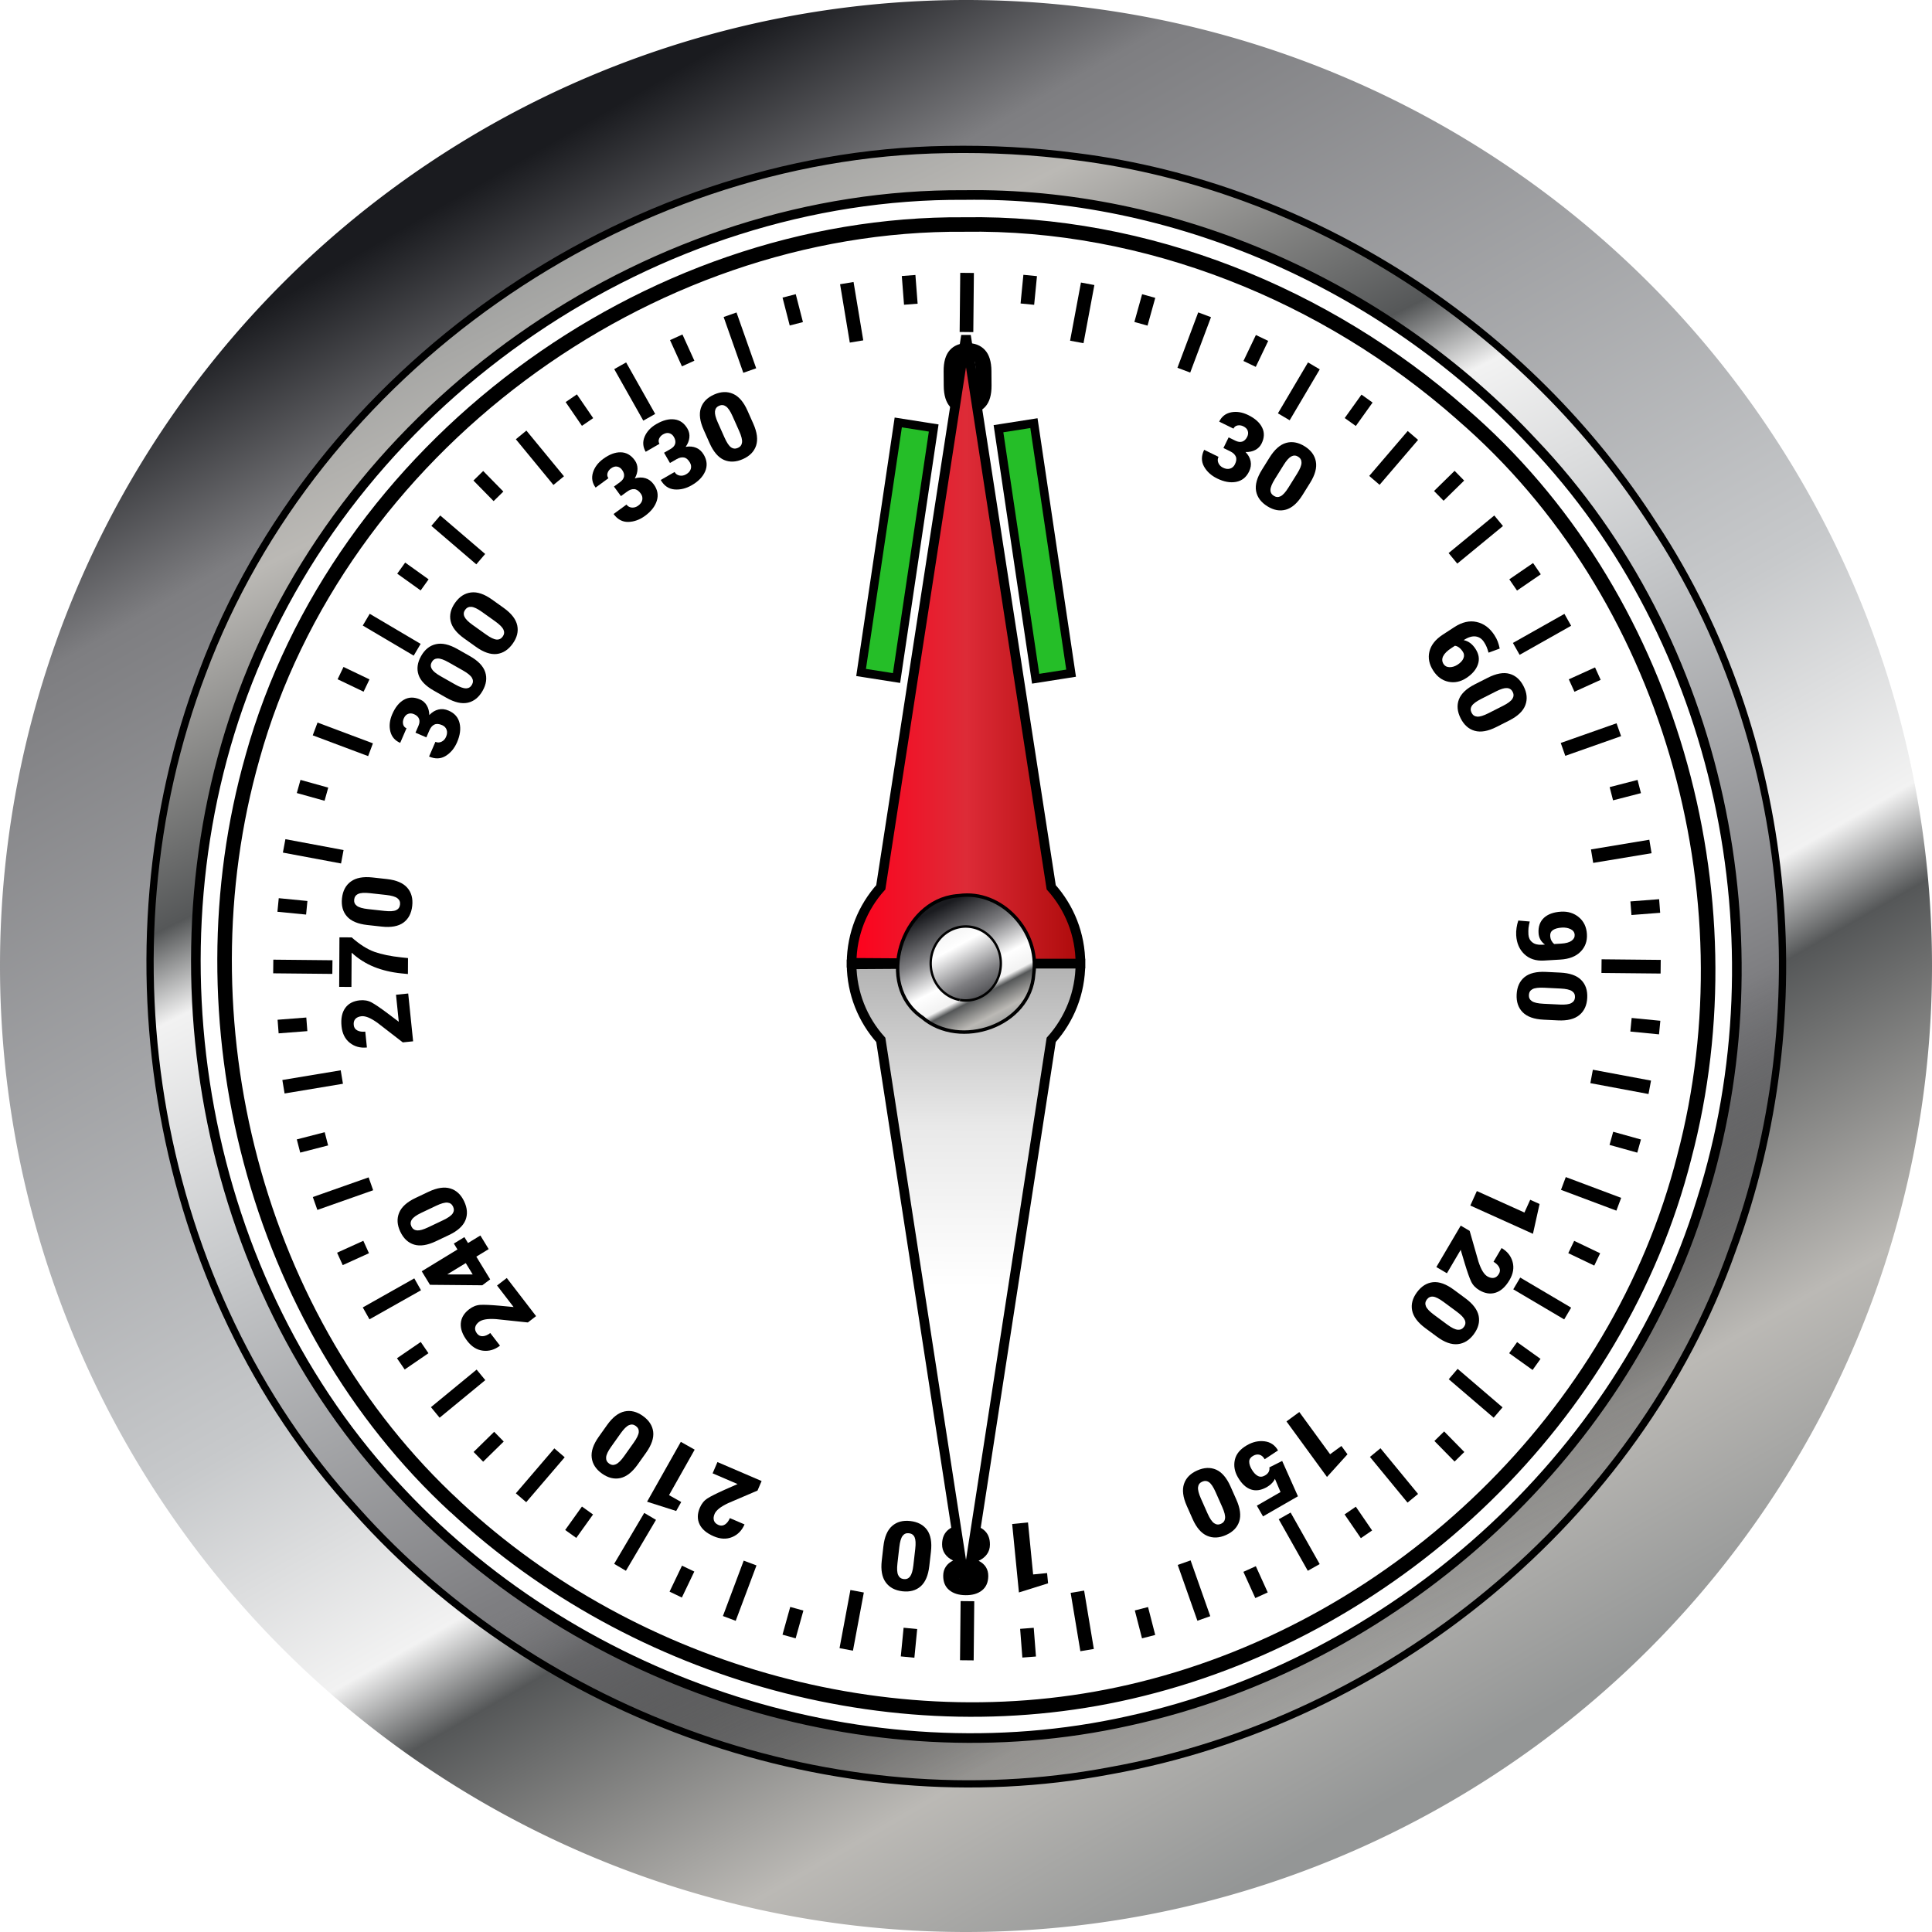 <?xml version="1.0" encoding="UTF-8" standalone="no"?>
<!-- Created with Inkscape (http://www.inkscape.org/) -->

<svg
    xmlns:dc="http://purl.org/dc/elements/1.1/"
    xmlns:cc="http://creativecommons.org/ns#"
    xmlns:rdf="http://www.w3.org/1999/02/22-rdf-syntax-ns#"
    xmlns="http://www.w3.org/2000/svg"
    xmlns:xlink="http://www.w3.org/1999/xlink"
    xmlns:sodipodi="http://sodipodi.sourceforge.net/DTD/sodipodi-0.dtd"
    xmlns:inkscape="http://www.inkscape.org/namespaces/inkscape"
    sodipodi:docname="Compass1a.svg"
    inkscape:version="0.48.5 r10040"
    version="1.1"
    id="svg2"
    viewBox="0 0 800 800"
    enable-background="new">
  <sodipodi:namedview
     id="base"
     pagecolor="#ffffff"
     bordercolor="#666666"
     borderopacity="1.0"
     inkscape:pageopacity="0"
     inkscape:pageshadow="2"
     inkscape:zoom="0.5"
     inkscape:cx="419.12127"
     inkscape:cy="426.0675"
     inkscape:document-units="px"
     inkscape:current-layer="layer2"
     showgrid="false"
     units="px"
     inkscape:window-width="1528"
     inkscape:window-height="1025"
     inkscape:window-x="355"
     inkscape:window-y="62"
     inkscape:window-maximized="0"
     inkscape:snap-global="false"
     showguides="true"
     inkscape:guide-bbox="true">
    <inkscape:grid
       type="xygrid"
       id="grid113622"
       empspacing="5"
       visible="true"
       enabled="true"
       snapvisiblegridlinesonly="true" />
    <sodipodi:guide
       orientation="1,0"
       position="-648,1022"
       id="guide117037" />
  </sodipodi:namedview>
  <defs
     id="defs4">
    <linearGradient
       id="linearGradient122401">
      <stop
         style="stop-color:#1a1b1f;stop-opacity:1;"
         offset="0"
         id="stop122403" />
      <stop
         id="stop122405"
         offset="0.278"
         style="stop-color:#7e7e81;stop-opacity:1;" />
      <stop
         style="stop-color:#ffffff;stop-opacity:1"
         offset="0.525"
         id="stop122407" />
      <stop
         id="stop122409"
         offset="0.665"
         style="stop-color:#f2f2f2;stop-opacity:1;" />
      <stop
         style="stop-color:#555758;stop-opacity:1;"
         offset="0.714"
         id="stop122411" />
      <stop
         id="stop122413"
         offset="0.876"
         style="stop-color:#bbb9b5;stop-opacity:1;" />
      <stop
         style="stop-color:#949696;stop-opacity:1;"
         offset="1"
         id="stop122415" />
    </linearGradient>
    <linearGradient
       id="linearGradient121435">
      <stop
         style="stop-color:#ff001c;stop-opacity:1;"
         offset="0"
         id="stop121437" />
      <stop
         id="stop121443"
         offset="0.5"
         style="stop-color:#dd2b37;stop-opacity:1;" />
      <stop
         style="stop-color:#ad0a0a;stop-opacity:1;"
         offset="1"
         id="stop121439" />
    </linearGradient>
    <linearGradient
       id="linearGradient115105">
      <stop
         style="stop-color:#000000;stop-opacity:0"
         offset="0"
         id="stop115107" />
      <stop
         id="stop115109"
         offset="0.278"
         style="stop-color:#7e7e81;stop-opacity:1;" />
      <stop
         style="stop-color:#c7c9cb;stop-opacity:1;"
         offset="0.525"
         id="stop115111" />
      <stop
         id="stop115113"
         offset="0.665"
         style="stop-color:#f2f2f2;stop-opacity:1;" />
      <stop
         style="stop-color:#555758;stop-opacity:1;"
         offset="0.714"
         id="stop115115" />
      <stop
         id="stop115117"
         offset="0.876"
         style="stop-color:#bbb9b5;stop-opacity:1;" />
      <stop
         style="stop-color:#949696;stop-opacity:1;"
         offset="1"
         id="stop115119" />
    </linearGradient>
    <linearGradient
       id="linearGradient114989">
      <stop
         style="stop-color:#1a1b1f;stop-opacity:1;"
         offset="0"
         id="stop114991" />
      <stop
         id="stop114993"
         offset="0.111"
         style="stop-color:#7e7e81;stop-opacity:1;" />
      <stop
         style="stop-color:#c7c9cb;stop-opacity:1;"
         offset="0.525"
         id="stop114995" />
      <stop
         id="stop114997"
         offset="0.665"
         style="stop-color:#f2f2f2;stop-opacity:1;" />
      <stop
         style="stop-color:#555758;stop-opacity:1;"
         offset="0.714"
         id="stop114999" />
      <stop
         id="stop115001"
         offset="0.876"
         style="stop-color:#bbb9b5;stop-opacity:1;" />
      <stop
         style="stop-color:#949696;stop-opacity:1;"
         offset="1"
         id="stop115003" />
    </linearGradient>
    <marker
       inkscape:stockid="Arrow1Lstart"
       orient="auto"
       refY="0"
       refX="0"
       id="Arrow1Lstart"
       style="overflow:visible">
      <path
         id="path86435"
         d="M 0,0 5,-5 -12.5,0 5,5 0,0 z"
         style="fill-rule:evenodd;stroke:#000000;stroke-width:1pt"
         transform="matrix(0.8,0,0,0.8,10,0)"
         inkscape:connector-curvature="0" />
    </marker>
    <marker
       inkscape:stockid="Arrow2Sstart"
       orient="auto"
       refY="0"
       refX="0"
       id="Arrow2Sstart"
       style="overflow:visible">
      <path
         id="path86465"
         style="fill-rule:evenodd;stroke-width:0.625;stroke-linejoin:round"
         d="M 8.719,4.034 -2.207,0.016 8.719,-4.002 c -1.745,2.372 -1.735,5.617 -6e-7,8.035 z"
         transform="matrix(0.3,0,0,0.3,-0.69,0)"
         inkscape:connector-curvature="0" />
    </marker>
    <marker
       style="overflow:visible"
       id="DistanceEnd"
       refX="0"
       refY="0"
       orient="auto"
       inkscape:stockid="DistanceEnd">
      <g
         id="g2301">
        <path
           style="fill:none;stroke:#ffffff;stroke-width:1.15;stroke-linecap:square"
           d="M 0,0 -2,0"
           id="path2316"
           inkscape:connector-curvature="0" />
        <path
           style="fill:#000000;fill-rule:evenodd;stroke:none"
           d="M 0,0 -13,4 -9,0 -13,-4 0,0 z"
           id="path2312"
           inkscape:connector-curvature="0" />
        <path
           style="fill:none;stroke:#000000;stroke-width:1;stroke-linecap:square"
           d="M 0,-4 0,40"
           id="path2314"
           inkscape:connector-curvature="0" />
      </g>
    </marker>
    <marker
       inkscape:stockid="DotS"
       orient="auto"
       refY="0"
       refX="0"
       id="DotS"
       style="overflow:visible">
      <path
         id="path86502"
         d="m -2.5,-1 c 0,2.76 -2.24,5 -5,5 -2.76,0 -5,-2.24 -5,-5 0,-2.76 2.24,-5 5,-5 2.76,0 5,2.24 5,5 z"
         style="fill-rule:evenodd;stroke:#000000;stroke-width:1pt"
         transform="matrix(0.2,0,0,0.2,1.48,0.2)"
         inkscape:connector-curvature="0" />
    </marker>
    <marker
       style="overflow:visible"
       id="DistanceStart"
       refX="0"
       refY="0"
       orient="auto"
       inkscape:stockid="DistanceStart">
      <g
         id="g2300">
        <path
           style="fill:none;stroke:#ffffff;stroke-width:1.15;stroke-linecap:square"
           d="M 0,0 2,0"
           id="path2306"
           inkscape:connector-curvature="0" />
        <path
           style="fill:#000000;fill-rule:evenodd;stroke:none"
           d="M 0,0 13,4 9,0 13,-4 0,0 z"
           id="path2302"
           inkscape:connector-curvature="0" />
        <path
           style="fill:none;stroke:#000000;stroke-width:1;stroke-linecap:square"
           d="M 0,-4 0,40"
           id="path2304"
           inkscape:connector-curvature="0" />
      </g>
    </marker>
    <marker
       inkscape:stockid="DotL"
       orient="auto"
       refY="0"
       refX="0"
       id="DotL"
       style="overflow:visible">
      <path
         id="path86496"
         d="m -2.5,-1 c 0,2.76 -2.24,5 -5,5 -2.76,0 -5,-2.24 -5,-5 0,-2.76 2.24,-5 5,-5 2.76,0 5,2.24 5,5 z"
         style="fill-rule:evenodd;stroke:#000000;stroke-width:1pt"
         transform="matrix(0.8,0,0,0.8,5.92,0.8)"
         inkscape:connector-curvature="0" />
    </marker>
    <linearGradient
       id="linearGradient4707">
      <stop
         id="stop4711"
         offset="0"
         style="stop-color:#7e7e81;stop-opacity:1;" />
      <stop
         style="stop-color:#c7c9cb;stop-opacity:1;"
         offset="0.342"
         id="stop4713" />
      <stop
         id="stop4715"
         offset="0.537"
         style="stop-color:#f2f2f2;stop-opacity:1;" />
      <stop
         style="stop-color:#555758;stop-opacity:1;"
         offset="0.603"
         id="stop4717" />
      <stop
         id="stop4719"
         offset="0.829"
         style="stop-color:#bbb9b5;stop-opacity:1;" />
      <stop
         style="stop-color:#949696;stop-opacity:1;"
         offset="1"
         id="stop4721" />
    </linearGradient>
    <linearGradient
       id="linearGradient4541">
      <stop
         style="stop-color:#b3b3b3;stop-opacity:1;"
         offset="0"
         id="stop4543" />
      <stop
         id="stop122362"
         offset="0.5"
         style="stop-color:#e9e9e9;stop-opacity:1;" />
      <stop
         style="stop-color:#ffffff;stop-opacity:1;"
         offset="1"
         id="stop4545" />
    </linearGradient>
    <linearGradient
       gradientTransform="translate(-8.521,14.512)"
       spreadMethod="reflect"
       gradientUnits="userSpaceOnUse"
       y2="794.774"
       x2="165.214"
       y1="791.845"
       x1="165.345"
       id="linearGradient3167"
       xlink:href="#linearGradient4103"
       inkscape:collect="always" />
    <linearGradient
       gradientTransform="translate(-8.521,14.512)"
       gradientUnits="userSpaceOnUse"
       y2="798.263"
       x2="166.426"
       y1="791.673"
       x1="166.359"
       id="linearGradient2188"
       xlink:href="#linearGradient4103"
       inkscape:collect="always" />
    <linearGradient
       gradientTransform="matrix(3.219,0,0,1,-320.263,0)"
       gradientUnits="userSpaceOnUse"
       y2="770.071"
       x2="151.314"
       y1="770.071"
       x1="144.324"
       id="linearGradient2182"
       xlink:href="#linearGradient4103"
       inkscape:collect="always" />
    <linearGradient
       gradientUnits="userSpaceOnUse"
       y2="776.903"
       x2="161.554"
       y1="782.694"
       x1="161.82"
       id="linearGradient3168"
       xlink:href="#linearGradient3162"
       inkscape:collect="always" />
    <linearGradient
       gradientUnits="userSpaceOnUse"
       y2="784.409"
       x2="155.974"
       y1="773.965"
       x1="155.841"
       id="linearGradient4109"
       xlink:href="#linearGradient4103"
       inkscape:collect="always" />
    <linearGradient
       id="linearGradient4103">
      <stop
         id="stop4105"
         offset="0"
         style="stop-color:#1a1b1f;stop-opacity:1;" />
      <stop
         style="stop-color:#7e7e81;stop-opacity:1;"
         offset="0.278"
         id="stop2163" />
      <stop
         id="stop2165"
         offset="0.525"
         style="stop-color:#c7c9cb;stop-opacity:1;" />
      <stop
         style="stop-color:#f2f2f2;stop-opacity:1;"
         offset="0.665"
         id="stop2167" />
      <stop
         id="stop2169"
         offset="0.714"
         style="stop-color:#555758;stop-opacity:1;" />
      <stop
         style="stop-color:#bbb9b5;stop-opacity:1;"
         offset="0.876"
         id="stop2171" />
      <stop
         id="stop4107"
         offset="1"
         style="stop-color:#949696;stop-opacity:1;" />
    </linearGradient>
    <linearGradient
       id="linearGradient3162">
      <stop
         id="stop3164"
         offset="0"
         style="stop-color:#333331;stop-opacity:1;" />
      <stop
         id="stop3166"
         offset="1"
         style="stop-color:#c1c1bf;stop-opacity:1;" />
    </linearGradient>
    <linearGradient
       inkscape:collect="always"
       xlink:href="#linearGradient4103"
       id="linearGradient4686"
       x1="906.989"
       y1="1118.422"
       x2="289.322"
       y2="218.445"
       gradientUnits="userSpaceOnUse" />
    <linearGradient
       inkscape:collect="always"
       xlink:href="#linearGradient4103"
       id="linearGradient4751"
       x1="685"
       y1="1091.362"
       x2="205"
       y2="359.362"
       gradientUnits="userSpaceOnUse" />
    <linearGradient
       inkscape:collect="always"
       xlink:href="#linearGradient4103"
       id="linearGradient4759"
       x1="161"
       y1="386.362"
       x2="524"
       y2="978.362"
       gradientUnits="userSpaceOnUse" />
    <linearGradient
       inkscape:collect="always"
       xlink:href="#linearGradient4103"
       id="linearGradient4853"
       gradientUnits="userSpaceOnUse"
       x1="161"
       y1="386.362"
       x2="524"
       y2="978.362"
       gradientTransform="translate(0,-308.268)" />
    <linearGradient
       inkscape:collect="always"
       xlink:href="#linearGradient4103"
       id="linearGradient4872"
       gradientUnits="userSpaceOnUse"
       gradientTransform="translate(0,-308.268)"
       x1="161"
       y1="386.362"
       x2="524"
       y2="978.362" />
    <linearGradient
       inkscape:collect="always"
       xlink:href="#linearGradient4103"
       id="linearGradient4878"
       gradientUnits="userSpaceOnUse"
       x1="906.989"
       y1="1118.422"
       x2="289.322"
       y2="218.445" />
    <linearGradient
       inkscape:collect="always"
       xlink:href="#linearGradient114989"
       id="linearGradient114987"
       x1="637"
       y1="54"
       x2="1020"
       y2="720"
       gradientUnits="userSpaceOnUse" />
    <linearGradient
       inkscape:collect="always"
       xlink:href="#linearGradient115105"
       id="linearGradient115103"
       x1="580"
       y1="952.362"
       x2="260"
       y2="312.362"
       gradientUnits="userSpaceOnUse" />
    <filter
       inkscape:collect="always"
       id="filter115159">
      <feGaussianBlur
         inkscape:collect="always"
         stdDeviation="6.764"
         id="feGaussianBlur115161" />
    </filter>
    <filter
       inkscape:collect="always"
       id="filter115317">
      <feGaussianBlur
         inkscape:collect="always"
         stdDeviation="3.202"
         id="feGaussianBlur115319" />
    </filter>
    <filter
       inkscape:collect="always"
       id="filter121111">
      <feGaussianBlur
         inkscape:collect="always"
         stdDeviation="12.293"
         id="feGaussianBlur121113" />
    </filter>
    <linearGradient
       inkscape:collect="always"
       xlink:href="#linearGradient4541"
       id="linearGradient122487"
       gradientUnits="userSpaceOnUse"
       x1="401.125"
       y1="400"
       x2="400.875"
       y2="533" />
    <linearGradient
       inkscape:collect="always"
       xlink:href="#linearGradient121435"
       id="linearGradient122489"
       gradientUnits="userSpaceOnUse"
       x1="352.125"
       y1="213.094"
       x2="447.875"
       y2="213.094" />
    <linearGradient
       inkscape:collect="always"
       xlink:href="#linearGradient122401"
       id="linearGradient122493"
       gradientUnits="userSpaceOnUse"
       x1="319.643"
       y1="407.789"
       x2="297.101"
       y2="363.946" />
    <linearGradient
       inkscape:collect="always"
       xlink:href="#linearGradient122401"
       id="linearGradient122497"
       gradientUnits="userSpaceOnUse"
       x1="387.945"
       y1="320.467"
       x2="414.177"
       y2="370.672"
       gradientTransform="translate(0,55.906)" />
    <filter
       inkscape:collect="always"
       id="filter122518">
      <feGaussianBlur
         inkscape:collect="always"
         stdDeviation="1.417"
         id="feGaussianBlur122520" />
    </filter>
    <filter
       inkscape:collect="always"
       id="filter122566">
      <feGaussianBlur
         inkscape:collect="always"
         stdDeviation="0.361"
         id="feGaussianBlur122568" />
    </filter>
    <linearGradient
       inkscape:collect="always"
       xlink:href="#linearGradient121435"
       id="linearGradient122609"
       gradientUnits="userSpaceOnUse"
       x1="352.125"
       y1="213.094"
       x2="447.875"
       y2="213.094"
       gradientTransform="translate(0,55.906)" />
    <linearGradient
       inkscape:collect="always"
       xlink:href="#linearGradient4541"
       id="linearGradient122612"
       gradientUnits="userSpaceOnUse"
       x1="401.125"
       y1="400"
       x2="400.875"
       y2="533" />
  </defs>
  <g
     inkscape:label="CompassCasing"
     inkscape:groupmode="layer"
     id="layer1"
     transform="translate(0,-252.362)"
     style="display:inline">
    <g
       transform="translate(182.406,301.285)"
       inkscape:label="Scale Mark default"
       id="g97104" />
    <g
       transform="translate(182.406,301.285)"
       inkscape:label="Radial center"
       id="g97106" />
    <path
       sodipodi:type="arc"
       style="fill:url(#linearGradient114987);fill-opacity:1;stroke:none"
       id="path114866"
       sodipodi:cx="800"
       sodipodi:cy="400"
       sodipodi:rx="400"
       sodipodi:ry="400"
       d="m 1200,400 a 400,400 0 1 1 -800,0 400,400 0 1 1 800,0 z"
       transform="translate(-400,252.362)" />
    <path
       style="fill:url(#linearGradient115103);fill-opacity:1;stroke:#000000;stroke-width:3;stroke-linejoin:miter;stroke-miterlimit:4;stroke-opacity:1;stroke-dasharray:none;filter:url(#filter115159)"
       d="M 391.906,314.281 C 258.243,316.339 130.685,405.686 83.823,530.808 39.857,646.256 63.56,786.261 147.375,877.656 223.805,963.347 345.838,1007.08 459.469,985.625 575.022,964.998 677.885,880.971 717.304,769.931 753.392,672.269 742.481,557.439 685.111,470.224 632.597,388.007 543.1,329.555 445.906,317.25 c -17.77,-2.341 -35.979,-3.31 -54,-2.969 z"
       id="path114913"
       inkscape:connector-curvature="0" />
  </g>
  <g
     inkscape:groupmode="layer"
     id="layer2"
     inkscape:label="CompassRose"
     style="display:inline"
     transform="translate(0,55.906)">
    <path
       style="fill:#ffffff;fill-opacity:1;stroke:#000000;stroke-width:4;stroke-miterlimit:4;stroke-opacity:1;stroke-dasharray:none;filter:url(#filter115317)"
       d="m 403.312,79.75 c -1.385,0.002 -2.771,0.009 -4.156,0.031 C 271.165,78.969 148.194,162.935 101.625,281.75 57.717,393.991 82.091,531.147 165.406,618.719 c 75.332,80.265 193.937,118.946 302.062,94.812 109.74,-23.952 204.865,-108.412 238,-216.156 34.076,-107.254 8.049,-233.002 -70.125,-314.812 C 576.231,119.12 490.55,79.641 403.312,79.75 z"
       id="path115077"
       inkscape:connector-curvature="0"
       transform="matrix(0.997,0,0,0.997,1.212,-54.693)" />
    <path
       style="font-size:medium;font-style:normal;font-variant:normal;font-weight:normal;font-stretch:normal;text-indent:0;text-align:start;text-decoration:none;line-height:normal;letter-spacing:normal;word-spacing:normal;text-transform:none;direction:ltr;block-progression:tb;writing-mode:lr-tb;text-anchor:start;baseline-shift:baseline;color:#000000;fill:#000000;fill-opacity:1;fill-rule:nonzero;stroke:none;stroke-width:6;marker:none;visibility:visible;display:inline;overflow:visible;filter:url(#filter121111);enable-background:accumulate;font-family:Sans;-inkscape-font-specification:Sans"
       d="m 399.219,34.062 c -133.668,-1.014 -261.655,94.006 -297.562,222.844 -0.003,0.01 0.003,0.022 0,0.031 -31.085,109.408 0.775,235.941 84.938,313.406 l 0,-0.031 0.031,0 c 75.355,70.093 186.157,101.12 286.719,76.094 108.069,-26.708 199.421,-113.917 226.969,-222.375 0.002,-0.01 -0.002,-0.021 0,-0.031 29.112,-110.109 -6.316,-236.044 -93.062,-310.75 -0.011,-0.01 -0.02,-0.022 -0.031,-0.031 C 550.437,63.196 475.601,32.847 399.281,34.062 c -0.021,3.33e-4 -0.042,-3.37e-4 -0.062,0 z m 0,6 0.031,0 0.062,0 c 74.701,-1.206 148.228,28.568 203.969,77.688 l 0,0.031 C 688.141,190.838 723.032,314.631 694.5,422.5 l 0,0.031 c -26.948,106.143 -116.709,191.895 -222.594,218.062 -98.436,24.497 -207.4,-5.952 -281.25,-74.656 l 0,-0.031 C 108.33,490.132 76.967,365.766 107.438,258.562 l 0,-0.031 C 142.552,132.483 268.399,39.041 399.219,40.062 z"
       id="path119849"
       inkscape:connector-curvature="0" />
    <g
       id="g120056"
       transform="matrix(1,0.01,-0.01,1,3.571,-4.107)">
      <g
         transform="matrix(0.942,0,0,0.942,20.644,18.515)"
         id="g119734">
        <path
           style="fill:none;stroke:#000000;stroke-width:6;stroke-linecap:butt;stroke-linejoin:miter;stroke-miterlimit:4;stroke-opacity:1;stroke-dasharray:none"
           d="m 400,97 0,26"
           id="path118606"
           inkscape:connector-curvature="0"
           transform="translate(0,-55.906)"
           inkscape:tile-cx="403"
           inkscape:tile-cy="346"
           inkscape:tile-w="0"
           inkscape:tile-h="26"
           inkscape:tile-x0="400"
           inkscape:tile-y0="97"
           inkscape:transform-center-x="3"
           inkscape:transform-center-y="-236" />
        <use
           x="0"
           y="0"
           inkscape:tiled-clone-of="#path118606"
           xlink:href="#path118606"
           transform="matrix(0.985,0.174,-0.174,0.985,66.205,-64.724)"
           id="use119330"
           inkscape:transform-center-x="-47.734437"
           inkscape:transform-center-y="-232.08624"
           width="800"
           height="800" />
        <use
           x="0"
           y="0"
           inkscape:tiled-clone-of="#path118606"
           xlink:href="#path118606"
           transform="matrix(0.94,0.342,-0.342,0.94,142.643,-116.968)"
           id="use119332"
           inkscape:transform-center-x="-97.018486"
           inkscape:transform-center-y="-219.422"
           width="800"
           height="800" />
        <use
           x="0"
           y="0"
           inkscape:tiled-clone-of="#path118606"
           xlink:href="#path118606"
           transform="matrix(0.866,0.5,-0.5,0.866,226.992,-155.145)"
           id="use119334"
           inkscape:transform-center-x="-143.35468"
           inkscape:transform-center-y="-198.39208"
           width="800"
           height="800" />
        <use
           x="0"
           y="0"
           inkscape:tiled-clone-of="#path118606"
           xlink:href="#path118606"
           transform="matrix(0.766,0.643,-0.643,0.766,316.689,-178.095)"
           id="use119336"
           inkscape:transform-center-x="-185.33511"
           inkscape:transform-center-y="-169.63544"
           width="800"
           height="800" />
        <use
           x="0"
           y="0"
           inkscape:tiled-clone-of="#path118606"
           xlink:href="#path118606"
           transform="matrix(0.643,0.766,-0.766,0.643,409.008,-185.12)"
           id="use119338"
           inkscape:transform-center-x="-221.68424"
           inkscape:transform-center-y="-134.02586"
           width="800"
           height="800" />
        <use
           x="0"
           y="0"
           inkscape:tiled-clone-of="#path118606"
           xlink:href="#path118606"
           transform="matrix(0.5,0.866,-0.866,0.5,501.145,-176.008)"
           id="use119340"
           inkscape:transform-center-x="-251.2976"
           inkscape:transform-center-y="-92.64532"
           width="800"
           height="800" />
        <use
           x="0"
           y="0"
           inkscape:tiled-clone-of="#path118606"
           xlink:href="#path118606"
           transform="matrix(0.342,0.94,-0.94,0.342,590.3,-151.035)"
           id="use119342"
           inkscape:transform-center-x="-273.2754"
           inkscape:transform-center-y="-46.75113"
           width="800"
           height="800" />
        <use
           x="0"
           y="0"
           inkscape:tiled-clone-of="#path118606"
           xlink:href="#path118606"
           transform="matrix(0.174,0.985,-0.985,0.174,673.763,-110.96)"
           id="use119344"
           inkscape:transform-center-x="-286.94988"
           inkscape:transform-center-y="2.262238"
           width="800"
           height="800" />
        <use
           x="0"
           y="0"
           inkscape:tiled-clone-of="#path118606"
           xlink:href="#path118606"
           transform="matrix(0,1,-1,0,749,-57)"
           id="use119346"
           inkscape:transform-center-x="-291.90552"
           inkscape:transform-center-y="52.90552"
           width="800"
           height="800" />
        <use
           x="0"
           y="0"
           inkscape:tiled-clone-of="#path118606"
           xlink:href="#path118606"
           transform="matrix(-0.174,0.985,-0.985,-0.174,813.724,9.205)"
           id="use119348"
           inkscape:transform-center-x="-287.99176"
           inkscape:transform-center-y="103.63996"
           width="800"
           height="800" />
        <use
           x="0"
           y="0"
           inkscape:tiled-clone-of="#path118606"
           xlink:href="#path118606"
           transform="matrix(-0.342,0.94,-0.94,-0.342,865.968,85.643)"
           id="use119350"
           inkscape:transform-center-x="-275.32752"
           inkscape:transform-center-y="152.92401"
           width="800"
           height="800" />
        <use
           x="0"
           y="0"
           inkscape:tiled-clone-of="#path118606"
           xlink:href="#path118606"
           transform="matrix(-0.5,0.866,-0.866,-0.5,904.145,169.992)"
           id="use119352"
           inkscape:transform-center-x="-254.2976"
           inkscape:transform-center-y="199.2602"
           width="800"
           height="800" />
        <use
           x="0"
           y="0"
           inkscape:tiled-clone-of="#path118606"
           xlink:href="#path118606"
           transform="matrix(-0.643,0.766,-0.766,-0.643,927.095,259.689)"
           id="use119354"
           inkscape:transform-center-x="-225.54096"
           inkscape:transform-center-y="241.24063"
           width="800"
           height="800" />
        <use
           x="0"
           y="0"
           inkscape:tiled-clone-of="#path118606"
           xlink:href="#path118606"
           transform="matrix(-0.766,0.643,-0.643,-0.766,934.12,352.008)"
           id="use119356"
           inkscape:transform-center-x="-189.93138"
           inkscape:transform-center-y="277.58976"
           width="800"
           height="800" />
        <use
           x="0"
           y="0"
           inkscape:tiled-clone-of="#path118606"
           xlink:href="#path118606"
           transform="matrix(-0.866,0.5,-0.5,-0.866,925.008,444.145)"
           id="use119358"
           inkscape:transform-center-x="-148.55084"
           inkscape:transform-center-y="307.20312"
           width="800"
           height="800" />
        <use
           x="0"
           y="0"
           inkscape:tiled-clone-of="#path118606"
           xlink:href="#path118606"
           transform="matrix(-0.94,0.342,-0.342,-0.94,900.035,533.3)"
           id="use119360"
           inkscape:transform-center-x="-102.65665"
           inkscape:transform-center-y="329.18092"
           width="800"
           height="800" />
        <use
           x="0"
           y="0"
           inkscape:tiled-clone-of="#path118606"
           xlink:href="#path118606"
           transform="matrix(-0.985,0.174,-0.174,-0.985,859.96,616.763)"
           id="use119362"
           inkscape:transform-center-x="-53.643282"
           inkscape:transform-center-y="342.8554"
           width="800"
           height="800" />
        <use
           x="0"
           y="0"
           inkscape:tiled-clone-of="#path118606"
           xlink:href="#path118606"
           transform="matrix(-1,0,0,-1,806,692)"
           id="use119364"
           inkscape:transform-center-x="-3"
           inkscape:transform-center-y="347.81104"
           width="800"
           height="800" />
        <use
           x="0"
           y="0"
           inkscape:tiled-clone-of="#path118606"
           xlink:href="#path118606"
           transform="matrix(-0.985,-0.174,0.174,-0.985,739.795,756.724)"
           id="use119366"
           inkscape:transform-center-x="47.734442"
           inkscape:transform-center-y="343.89728"
           width="800"
           height="800" />
        <use
           x="0"
           y="0"
           inkscape:tiled-clone-of="#path118606"
           xlink:href="#path118606"
           transform="matrix(-0.94,-0.342,0.342,-0.94,663.357,808.968)"
           id="use119368"
           inkscape:transform-center-x="97.018486"
           inkscape:transform-center-y="331.23304"
           width="800"
           height="800" />
        <use
           x="0"
           y="0"
           inkscape:tiled-clone-of="#path118606"
           xlink:href="#path118606"
           transform="matrix(-0.866,-0.5,0.5,-0.866,579.008,847.145)"
           id="use119370"
           inkscape:transform-center-x="143.35468"
           inkscape:transform-center-y="310.20312"
           width="800"
           height="800" />
        <use
           x="0"
           y="0"
           inkscape:tiled-clone-of="#path118606"
           xlink:href="#path118606"
           transform="matrix(-0.766,-0.643,0.643,-0.766,489.311,870.095)"
           id="use119372"
           inkscape:transform-center-x="185.33511"
           inkscape:transform-center-y="281.44648"
           width="800"
           height="800" />
        <use
           x="0"
           y="0"
           inkscape:tiled-clone-of="#path118606"
           xlink:href="#path118606"
           transform="matrix(-0.643,-0.766,0.766,-0.643,396.992,877.12)"
           id="use119374"
           inkscape:transform-center-x="221.68424"
           inkscape:transform-center-y="245.8369"
           width="800"
           height="800" />
        <use
           x="0"
           y="0"
           inkscape:tiled-clone-of="#path118606"
           xlink:href="#path118606"
           transform="matrix(-0.5,-0.866,0.866,-0.5,304.855,868.008)"
           id="use119376"
           inkscape:transform-center-x="251.2976"
           inkscape:transform-center-y="204.45636"
           width="800"
           height="800" />
        <use
           x="0"
           y="0"
           inkscape:tiled-clone-of="#path118606"
           xlink:href="#path118606"
           transform="matrix(-0.342,-0.94,0.94,-0.342,215.7,843.035)"
           id="use119378"
           inkscape:transform-center-x="273.2754"
           inkscape:transform-center-y="158.56217"
           width="800"
           height="800" />
        <use
           x="0"
           y="0"
           inkscape:tiled-clone-of="#path118606"
           xlink:href="#path118606"
           transform="matrix(-0.174,-0.985,0.985,-0.174,132.237,802.96)"
           id="use119380"
           inkscape:transform-center-x="286.94988"
           inkscape:transform-center-y="109.5488"
           width="800"
           height="800" />
        <use
           x="0"
           y="0"
           inkscape:tiled-clone-of="#path118606"
           xlink:href="#path118606"
           transform="matrix(0,-1,1,0,57,749)"
           id="use119382"
           inkscape:transform-center-x="291.90552"
           inkscape:transform-center-y="58.90552"
           width="800"
           height="800" />
        <use
           x="0"
           y="0"
           inkscape:tiled-clone-of="#path118606"
           xlink:href="#path118606"
           transform="matrix(0.174,-0.985,0.985,0.174,-7.724,682.795)"
           id="use119384"
           inkscape:transform-center-x="287.99176"
           inkscape:transform-center-y="8.171078"
           width="800"
           height="800" />
        <use
           x="0"
           y="0"
           inkscape:tiled-clone-of="#path118606"
           xlink:href="#path118606"
           transform="matrix(0.342,-0.94,0.94,0.342,-59.968,606.357)"
           id="use119386"
           inkscape:transform-center-x="275.32753"
           inkscape:transform-center-y="-41.112966"
           width="800"
           height="800" />
        <use
           x="0"
           y="0"
           inkscape:tiled-clone-of="#path118606"
           xlink:href="#path118606"
           transform="matrix(0.5,-0.866,0.866,0.5,-98.145,522.008)"
           id="use119388"
           inkscape:transform-center-x="254.2976"
           inkscape:transform-center-y="-87.44916"
           width="800"
           height="800" />
        <use
           x="0"
           y="0"
           inkscape:tiled-clone-of="#path118606"
           xlink:href="#path118606"
           transform="matrix(0.643,-0.766,0.766,0.643,-121.095,432.311)"
           id="use119390"
           inkscape:transform-center-x="225.54096"
           inkscape:transform-center-y="-129.42959"
           width="800"
           height="800" />
        <use
           x="0"
           y="0"
           inkscape:tiled-clone-of="#path118606"
           xlink:href="#path118606"
           transform="matrix(0.766,-0.643,0.643,0.766,-128.12,339.992)"
           id="use119392"
           inkscape:transform-center-x="189.93138"
           inkscape:transform-center-y="-165.77872"
           width="800"
           height="800" />
        <use
           x="0"
           y="0"
           inkscape:tiled-clone-of="#path118606"
           xlink:href="#path118606"
           transform="matrix(0.866,-0.5,0.5,0.866,-119.008,247.855)"
           id="use119394"
           inkscape:transform-center-x="148.55084"
           inkscape:transform-center-y="-195.39208"
           width="800"
           height="800" />
        <use
           x="0"
           y="0"
           inkscape:tiled-clone-of="#path118606"
           xlink:href="#path118606"
           transform="matrix(0.94,-0.342,0.342,0.94,-94.035,158.7)"
           id="use119396"
           inkscape:transform-center-x="102.65665"
           inkscape:transform-center-y="-217.36988"
           width="800"
           height="800" />
        <use
           x="0"
           y="0"
           inkscape:tiled-clone-of="#path118606"
           xlink:href="#path118606"
           transform="matrix(0.985,-0.174,0.174,0.985,-53.96,75.237)"
           id="use119398"
           inkscape:transform-center-x="53.643286"
           inkscape:transform-center-y="-231.04436"
           width="800"
           height="800" />
      </g>
      <g
         transform="matrix(0.938,-0.082,0.082,0.938,78.881,724.07)"
         id="g119696">
        <path
           inkscape:transform-center-y="-236"
           inkscape:transform-center-x="3"
           inkscape:tile-y0="-621"
           inkscape:tile-x0="373"
           inkscape:tile-h="26"
           inkscape:tile-w="0"
           inkscape:tile-cy="-372"
           inkscape:tile-cx="376"
           inkscape:connector-curvature="0"
           id="path119550"
           d="m 373,-676.906 0,12.667"
           style="fill:none;stroke:#000000;stroke-width:6;stroke-linecap:butt;stroke-linejoin:miter;stroke-miterlimit:4;stroke-opacity:1;stroke-dasharray:none"
           sodipodi:nodetypes="cc" />
        <use
           x="0"
           y="0"
           inkscape:tiled-clone-of="#path119550"
           xlink:href="#path119550"
           transform="matrix(0.985,0.174,-0.174,0.985,-58.885,-70.943)"
           id="use119626"
           inkscape:transform-center-x="-47.734439"
           inkscape:transform-center-y="-232.08624"
           width="800"
           height="800" />
        <use
           x="0"
           y="0"
           inkscape:tiled-clone-of="#path119550"
           xlink:href="#path119550"
           transform="matrix(0.94,0.342,-0.342,0.94,-104.556,-151.034)"
           id="use119628"
           inkscape:transform-center-x="-97.018486"
           inkscape:transform-center-y="-219.42201"
           width="800"
           height="800" />
        <use
           x="0"
           y="0"
           inkscape:tiled-clone-of="#path119550"
           xlink:href="#path119550"
           transform="matrix(0.866,0.5,-0.5,0.866,-135.626,-237.839)"
           id="use119630"
           inkscape:transform-center-x="-143.35468"
           inkscape:transform-center-y="-198.39207"
           width="800"
           height="800" />
        <use
           x="0"
           y="0"
           inkscape:tiled-clone-of="#path119550"
           xlink:href="#path119550"
           transform="matrix(0.766,0.643,-0.643,0.766,-151.15,-328.72)"
           id="use119632"
           inkscape:transform-center-x="-185.33512"
           inkscape:transform-center-y="-169.63544"
           width="800"
           height="800" />
        <use
           x="0"
           y="0"
           inkscape:tiled-clone-of="#path119550"
           xlink:href="#path119550"
           transform="matrix(0.643,0.766,-0.766,0.643,-150.657,-420.916)"
           id="use119634"
           inkscape:transform-center-x="-221.68424"
           inkscape:transform-center-y="-134.02587"
           width="800"
           height="800" />
        <use
           x="0"
           y="0"
           inkscape:tiled-clone-of="#path119550"
           xlink:href="#path119550"
           transform="matrix(0.5,0.866,-0.866,0.5,-134.161,-511.626)"
           id="use119636"
           inkscape:transform-center-x="-251.29759"
           inkscape:transform-center-y="-92.645316"
           width="800"
           height="800" />
        <use
           x="0"
           y="0"
           inkscape:tiled-clone-of="#path119550"
           xlink:href="#path119550"
           transform="matrix(0.342,0.94,-0.94,0.342,-102.165,-598.093)"
           id="use119638"
           inkscape:transform-center-x="-273.2754"
           inkscape:transform-center-y="-46.751122"
           width="800"
           height="800" />
        <use
           x="0"
           y="0"
           inkscape:tiled-clone-of="#path119550"
           xlink:href="#path119550"
           transform="matrix(0.174,0.985,-0.985,0.174,-55.64,-677.691)"
           id="use119640"
           inkscape:transform-center-x="-286.94987"
           inkscape:transform-center-y="2.2622355"
           width="800"
           height="800" />
        <use
           x="0"
           y="0"
           inkscape:tiled-clone-of="#path119550"
           xlink:href="#path119550"
           transform="matrix(0,1,-1,0,4,-748)"
           id="use119642"
           inkscape:transform-center-x="-291.90552"
           inkscape:transform-center-y="52.90552"
           width="800"
           height="800" />
        <use
           x="0"
           y="0"
           inkscape:tiled-clone-of="#path119550"
           xlink:href="#path119550"
           transform="matrix(-0.174,0.985,-0.985,-0.174,74.943,-806.885)"
           id="use119644"
           inkscape:transform-center-x="-287.99176"
           inkscape:transform-center-y="103.63996"
           width="800"
           height="800" />
        <use
           x="0"
           y="0"
           inkscape:tiled-clone-of="#path119550"
           xlink:href="#path119550"
           transform="matrix(-0.342,0.94,-0.94,-0.342,155.034,-852.556)"
           id="use119646"
           inkscape:transform-center-x="-275.32753"
           inkscape:transform-center-y="152.92401"
           width="800"
           height="800" />
        <use
           x="0"
           y="0"
           inkscape:tiled-clone-of="#path119550"
           xlink:href="#path119550"
           transform="matrix(-0.5,0.866,-0.866,-0.5,241.839,-883.626)"
           id="use119648"
           inkscape:transform-center-x="-254.29759"
           inkscape:transform-center-y="199.2602"
           width="800"
           height="800" />
        <use
           x="0"
           y="0"
           inkscape:tiled-clone-of="#path119550"
           xlink:href="#path119550"
           transform="matrix(-0.643,0.766,-0.766,-0.643,332.72,-899.15)"
           id="use119650"
           inkscape:transform-center-x="-225.54096"
           inkscape:transform-center-y="241.24064"
           width="800"
           height="800" />
        <use
           x="0"
           y="0"
           inkscape:tiled-clone-of="#path119550"
           xlink:href="#path119550"
           transform="matrix(-0.766,0.643,-0.643,-0.766,424.916,-898.657)"
           id="use119652"
           inkscape:transform-center-x="-189.93139"
           inkscape:transform-center-y="277.58976"
           width="800"
           height="800" />
        <use
           x="0"
           y="0"
           inkscape:tiled-clone-of="#path119550"
           xlink:href="#path119550"
           transform="matrix(-0.866,0.5,-0.5,-0.866,515.626,-882.161)"
           id="use119654"
           inkscape:transform-center-x="-148.55084"
           inkscape:transform-center-y="307.20311"
           width="800"
           height="800" />
        <use
           x="0"
           y="0"
           inkscape:tiled-clone-of="#path119550"
           xlink:href="#path119550"
           transform="matrix(-0.94,0.342,-0.342,-0.94,602.093,-850.165)"
           id="use119656"
           inkscape:transform-center-x="-102.65664"
           inkscape:transform-center-y="329.18092"
           width="800"
           height="800" />
        <use
           x="0"
           y="0"
           inkscape:tiled-clone-of="#path119550"
           xlink:href="#path119550"
           transform="matrix(-0.985,0.174,-0.174,-0.985,681.691,-803.64)"
           id="use119658"
           inkscape:transform-center-x="-53.643284"
           inkscape:transform-center-y="342.85539"
           width="800"
           height="800" />
        <use
           x="0"
           y="0"
           inkscape:tiled-clone-of="#path119550"
           xlink:href="#path119550"
           transform="matrix(-1,0,0,-1,752,-744)"
           id="use119660"
           inkscape:transform-center-x="-3"
           inkscape:transform-center-y="347.81104"
           width="800"
           height="800" />
        <use
           x="0"
           y="0"
           inkscape:tiled-clone-of="#path119550"
           xlink:href="#path119550"
           transform="matrix(-0.985,-0.174,0.174,-0.985,810.885,-673.057)"
           id="use119662"
           inkscape:transform-center-x="47.734436"
           inkscape:transform-center-y="343.89728"
           width="800"
           height="800" />
        <use
           x="0"
           y="0"
           inkscape:tiled-clone-of="#path119550"
           xlink:href="#path119550"
           transform="matrix(-0.94,-0.342,0.342,-0.94,856.556,-592.966)"
           id="use119664"
           inkscape:transform-center-x="97.018486"
           inkscape:transform-center-y="331.23305"
           width="800"
           height="800" />
        <use
           x="0"
           y="0"
           inkscape:tiled-clone-of="#path119550"
           xlink:href="#path119550"
           transform="matrix(-0.866,-0.5,0.5,-0.866,887.626,-506.161)"
           id="use119666"
           inkscape:transform-center-x="143.35468"
           inkscape:transform-center-y="310.20311"
           width="800"
           height="800" />
        <use
           x="0"
           y="0"
           inkscape:tiled-clone-of="#path119550"
           xlink:href="#path119550"
           transform="matrix(-0.766,-0.643,0.643,-0.766,903.15,-415.28)"
           id="use119668"
           inkscape:transform-center-x="185.33512"
           inkscape:transform-center-y="281.44648"
           width="800"
           height="800" />
        <use
           x="0"
           y="0"
           inkscape:tiled-clone-of="#path119550"
           xlink:href="#path119550"
           transform="matrix(-0.643,-0.766,0.766,-0.643,902.657,-323.084)"
           id="use119670"
           inkscape:transform-center-x="221.68424"
           inkscape:transform-center-y="245.83691"
           width="800"
           height="800" />
        <use
           x="0"
           y="0"
           inkscape:tiled-clone-of="#path119550"
           xlink:href="#path119550"
           transform="matrix(-0.5,-0.866,0.866,-0.5,886.161,-232.374)"
           id="use119672"
           inkscape:transform-center-x="251.29759"
           inkscape:transform-center-y="204.45636"
           width="800"
           height="800" />
        <use
           x="0"
           y="0"
           inkscape:tiled-clone-of="#path119550"
           xlink:href="#path119550"
           transform="matrix(-0.342,-0.94,0.94,-0.342,854.165,-145.907)"
           id="use119674"
           inkscape:transform-center-x="273.2754"
           inkscape:transform-center-y="158.56216"
           width="800"
           height="800" />
        <use
           x="0"
           y="0"
           inkscape:tiled-clone-of="#path119550"
           xlink:href="#path119550"
           transform="matrix(-0.174,-0.985,0.985,-0.174,807.64,-66.309)"
           id="use119676"
           inkscape:transform-center-x="286.94987"
           inkscape:transform-center-y="109.54881"
           width="800"
           height="800" />
        <use
           x="0"
           y="0"
           inkscape:tiled-clone-of="#path119550"
           xlink:href="#path119550"
           transform="matrix(0,-1,1,0,748,4)"
           id="use119678"
           inkscape:transform-center-x="291.90552"
           inkscape:transform-center-y="58.90552"
           width="800"
           height="800" />
        <use
           x="0"
           y="0"
           inkscape:tiled-clone-of="#path119550"
           xlink:href="#path119550"
           transform="matrix(0.174,-0.985,0.985,0.174,677.057,62.885)"
           id="use119680"
           inkscape:transform-center-x="287.99176"
           inkscape:transform-center-y="8.171081"
           width="800"
           height="800" />
        <use
           x="0"
           y="0"
           inkscape:tiled-clone-of="#path119550"
           xlink:href="#path119550"
           transform="matrix(0.342,-0.94,0.94,0.342,596.966,108.556)"
           id="use119682"
           inkscape:transform-center-x="275.32753"
           inkscape:transform-center-y="-41.112966"
           width="800"
           height="800" />
        <use
           x="0"
           y="0"
           inkscape:tiled-clone-of="#path119550"
           xlink:href="#path119550"
           transform="matrix(0.5,-0.866,0.866,0.5,510.161,139.626)"
           id="use119684"
           inkscape:transform-center-x="254.29759"
           inkscape:transform-center-y="-87.449164"
           width="800"
           height="800" />
        <use
           x="0"
           y="0"
           inkscape:tiled-clone-of="#path119550"
           xlink:href="#path119550"
           transform="matrix(0.643,-0.766,0.766,0.643,419.28,155.15)"
           id="use119686"
           inkscape:transform-center-x="225.54096"
           inkscape:transform-center-y="-129.4296"
           width="800"
           height="800" />
        <use
           x="0"
           y="0"
           inkscape:tiled-clone-of="#path119550"
           xlink:href="#path119550"
           transform="matrix(0.766,-0.643,0.643,0.766,327.084,154.657)"
           id="use119688"
           inkscape:transform-center-x="189.93139"
           inkscape:transform-center-y="-165.77872"
           width="800"
           height="800" />
        <use
           x="0"
           y="0"
           inkscape:tiled-clone-of="#path119550"
           xlink:href="#path119550"
           transform="matrix(0.866,-0.5,0.5,0.866,236.374,138.161)"
           id="use119690"
           inkscape:transform-center-x="148.55084"
           inkscape:transform-center-y="-195.39207"
           width="800"
           height="800" />
        <use
           x="0"
           y="0"
           inkscape:tiled-clone-of="#path119550"
           xlink:href="#path119550"
           transform="matrix(0.94,-0.342,0.342,0.94,149.907,106.165)"
           id="use119692"
           inkscape:transform-center-x="102.65664"
           inkscape:transform-center-y="-217.36988"
           width="800"
           height="800" />
        <use
           x="0"
           y="0"
           inkscape:tiled-clone-of="#path119550"
           xlink:href="#path119550"
           transform="matrix(0.985,-0.174,0.174,0.985,70.309,59.64)"
           id="use119694"
           inkscape:transform-center-x="53.643287"
           inkscape:transform-center-y="-231.04435"
           width="800"
           height="800" />
      </g>
    </g>
    <path
       style="fill:none;stroke:none"
       d="m 398.386,115.007 c 70.857,-1.638 140.859,32.926 183.862,88.767 47.149,59.233 60.229,142.918 35.766,214.111 -24.163,74.481 -90.011,132.627 -166.131,149.746 -73.995,17.857 -155.594,-5.965 -209.882,-58.445 C 178.916,450.727 156.349,354.481 182.992,273.007 211.232,181.653 302.867,114.79 398.386,115.007 z"
       id="path120378"
       inkscape:connector-curvature="0" />
    <g
       transform="matrix(-0.916,-0.4,0.4,-0.916,634.581,824.099)"
       inkscape:transform-center-x="-104.48895"
       inkscape:transform-center-y="-249.94079"
       style="font-size:40px;font-style:normal;font-variant:normal;font-weight:normal;font-stretch:normal;line-height:125%;letter-spacing:0px;word-spacing:0px;fill:#000000;fill-opacity:1;stroke:none;font-family:Roboto;-inkscape-font-specification:Roboto"
       id="text121047">
      <path
         d="m 395.19,590.412 -3.102,-0.136 c -1.21,-0.053 -2.141,0.219 -2.792,0.816 -0.652,0.597 -1.003,1.474 -1.054,2.632 -0.041,0.924 0.212,1.697 0.758,2.321 0.533,0.623 1.353,0.959 2.458,1.007 0.872,0.038 1.643,-0.169 2.315,-0.622 0.659,-0.453 1.005,-1.083 1.041,-1.89 l 6.576,0.288 c -0.104,2.367 -1.103,4.207 -2.999,5.518 -1.908,1.311 -4.215,1.907 -6.921,1.788 -3.148,-0.138 -5.596,-0.943 -7.343,-2.414 -1.761,-1.459 -2.583,-3.508 -2.467,-6.149 0.058,-1.314 0.5,-2.487 1.327,-3.519 0.827,-1.032 1.944,-1.831 3.35,-2.395 -1.536,-0.641 -2.696,-1.539 -3.479,-2.694 -0.797,-1.143 -1.16,-2.527 -1.089,-4.153 0.116,-2.654 1.189,-4.672 3.218,-6.056 2.015,-1.371 4.603,-1.988 7.764,-1.849 2.719,0.119 5.043,0.912 6.973,2.378 1.916,1.479 2.814,3.597 2.693,6.355 l -6.615,-0.29 c 0.041,-0.924 -0.277,-1.706 -0.953,-2.349 -0.676,-0.642 -1.527,-0.986 -2.555,-1.031 -1.184,-0.052 -2.128,0.226 -2.832,0.834 -0.704,0.608 -1.079,1.419 -1.123,2.434 -0.062,1.405 0.252,2.429 0.941,3.071 0.675,0.655 1.683,1.012 3.022,1.071 l 3.102,0.136 -0.215,4.898"
         style="text-align:center;text-anchor:middle"
         id="path3561" />
      <path
         d="m 357.591,580.758 c 0.57,-3.878 1.864,-6.642 3.883,-8.293 2.004,-1.64 4.533,-2.236 7.586,-1.788 3.079,0.452 5.349,1.753 6.81,3.902 1.446,2.16 1.885,5.179 1.315,9.057 l -0.868,5.913 c -0.57,3.878 -1.85,6.638 -3.842,8.28 -2.006,1.653 -4.549,2.253 -7.628,1.801 -3.053,-0.448 -5.309,-1.754 -6.768,-3.916 -1.472,-2.164 -1.924,-5.178 -1.357,-9.043 l 0.868,-5.913 m 5.578,7.314 c -0.322,2.19 -0.273,3.783 0.147,4.779 0.418,1.009 1.174,1.594 2.269,1.755 1.095,0.161 1.981,-0.183 2.658,-1.031 0.675,-0.835 1.174,-2.348 1.496,-4.538 l 0.993,-6.763 c 0.329,-2.242 0.29,-3.859 -0.116,-4.854 -0.409,-0.981 -1.173,-1.554 -2.294,-1.719 -1.082,-0.159 -1.96,0.173 -2.633,0.995 -0.688,0.833 -1.197,2.371 -1.526,4.612 l -0.993,6.763"
         style="text-align:center;text-anchor:middle"
         id="path3563" />
    </g>
    <g
       transform="matrix(0.999,-0.039,0.039,0.999,-13.287,16.043)"
       inkscape:transform-center-x="-0.7356086"
       inkscape:transform-center-y="-244.21895"
       style="font-size:40px;font-style:normal;font-variant:normal;font-weight:normal;font-stretch:normal;line-height:125%;letter-spacing:0px;word-spacing:0px;fill:#000000;fill-opacity:1;stroke:none;font-family:Roboto;-inkscape-font-specification:Roboto"
       id="text121060">
      <path
         d="m 420.223,104.151 c -0.125,3.917 -1.097,6.811 -2.916,8.681 -1.805,1.857 -4.25,2.737 -7.334,2.638 -3.11,-0.1 -5.513,-1.134 -7.209,-3.103 -1.682,-1.982 -2.461,-4.931 -2.335,-8.849 l 0.191,-5.974 c 0.125,-3.917 1.084,-6.805 2.876,-8.662 1.806,-1.87 4.263,-2.756 7.374,-2.656 3.084,0.099 5.474,1.139 7.169,3.122 1.708,1.983 2.5,4.926 2.375,8.83 l -0.191,5.974 m -6.373,-6.633 c 0.071,-2.212 -0.159,-3.79 -0.689,-4.731 -0.53,-0.955 -1.348,-1.45 -2.454,-1.485 -1.106,-0.035 -1.948,0.407 -2.524,1.326 -0.576,0.907 -0.9,2.466 -0.97,4.678 l -0.219,6.832 c -0.072,2.264 0.15,3.867 0.667,4.809 0.517,0.928 1.342,1.411 2.475,1.447 1.093,0.035 1.928,-0.394 2.503,-1.288 0.589,-0.906 0.92,-2.491 0.992,-4.756 l 0.219,-6.832"
         style=""
         id="path3566" />
    </g>
    <g
       transform="matrix(0.572,0.82,-0.82,0.572,453.457,-180.729)"
       inkscape:transform-center-x="-211.75478"
       inkscape:transform-center-y="-120.56451"
       style="font-size:40px;font-style:normal;font-variant:normal;font-weight:normal;font-stretch:normal;line-height:125%;letter-spacing:0px;word-spacing:0px;fill:#000000;fill-opacity:1;stroke:none;font-family:Roboto;-inkscape-font-specification:Roboto"
       id="text121067">
      <path
         d="m 412.743,86.286 c 1.145,0.037 2.138,0.166 2.977,0.388 0.853,0.21 1.807,0.54 2.86,0.99 l -1.247,4.767 c -0.928,-0.316 -1.722,-0.55 -2.381,-0.702 -0.66,-0.151 -1.438,-0.241 -2.336,-0.27 -1.601,-0.051 -2.887,0.455 -3.859,1.518 -0.972,1.063 -1.507,2.714 -1.604,4.951 0.712,-0.681 1.543,-1.188 2.491,-1.523 0.962,-0.334 2.061,-0.481 3.297,-0.442 2.59,0.083 4.546,1.044 5.868,2.884 1.335,1.841 1.956,4.218 1.863,7.134 -0.092,2.876 -1.085,5.202 -2.979,6.979 -1.894,1.776 -4.324,2.617 -7.291,2.522 -3.162,-0.101 -5.655,-1.184 -7.478,-3.249 -1.823,-2.078 -2.676,-4.925 -2.56,-8.543 l 0.183,-5.72 c 0.122,-3.813 1.303,-6.739 3.544,-8.778 2.241,-2.052 5.125,-3.021 8.652,-2.908 m -1.778,14.658 c -0.937,-0.03 -1.735,0.068 -2.393,0.295 -0.645,0.214 -1.164,0.542 -1.556,0.986 l -0.054,1.679 c -0.068,2.108 0.207,3.713 0.823,4.814 0.63,1.088 1.556,1.652 2.779,1.691 1.002,0.032 1.824,-0.404 2.465,-1.309 0.654,-0.904 1.002,-2.013 1.044,-3.328 0.047,-1.471 -0.215,-2.632 -0.787,-3.484 -0.572,-0.865 -1.345,-1.313 -2.321,-1.344"
         style=""
         id="path3556" />
      <path
         d="m 444.443,107.317 c -0.546,3.881 -1.824,6.653 -3.833,8.316 -1.995,1.652 -4.52,2.263 -7.576,1.833 -3.082,-0.434 -5.359,-1.721 -6.833,-3.861 -1.459,-2.151 -1.916,-5.168 -1.369,-9.049 l 0.833,-5.918 c 0.546,-3.881 1.81,-6.649 3.792,-8.303 1.996,-1.665 4.535,-2.281 7.617,-1.847 3.056,0.43 5.32,1.722 6.792,3.875 1.485,2.155 1.955,5.167 1.411,9.035 l -0.833,5.918 m -5.622,-7.28 c 0.308,-2.192 0.25,-3.785 -0.176,-4.778 -0.424,-1.006 -1.184,-1.587 -2.28,-1.741 -1.096,-0.154 -1.98,0.195 -2.652,1.047 -0.67,0.839 -1.16,2.355 -1.468,4.547 l -0.953,6.769 c -0.316,2.244 -0.267,3.861 0.145,4.853 0.414,0.979 1.183,1.547 2.304,1.705 1.083,0.152 1.959,-0.185 2.627,-1.011 0.683,-0.837 1.183,-2.378 1.499,-4.621 l 0.953,-6.769"
         style=""
         id="path3558" />
    </g>
    <g
       transform="matrix(0.091,0.996,-0.996,0.091,705.601,-86.108)"
       inkscape:transform-center-x="-242.48485"
       inkscape:transform-center-y="0.64204103"
       style="font-size:40px;font-style:normal;font-variant:normal;font-weight:normal;font-stretch:normal;line-height:125%;letter-spacing:0px;word-spacing:0px;fill:#000000;fill-opacity:1;stroke:none;font-family:Roboto;-inkscape-font-specification:Roboto"
       id="text121074">
      <path
         d="m 408.769,110.351 c 1.34,0.043 2.448,-0.384 3.324,-1.281 0.875,-0.897 1.34,-2.198 1.395,-3.903 l 0.037,-1.171 -0.058,-0.021 c -0.649,0.748 -1.397,1.304 -2.242,1.667 -0.832,0.351 -1.729,0.511 -2.693,0.481 -2.642,-0.085 -4.658,-1.009 -6.047,-2.773 -1.376,-1.777 -2.015,-4.207 -1.916,-7.292 0.092,-2.889 1.081,-5.274 2.965,-7.155 1.884,-1.881 4.31,-2.774 7.277,-2.679 2.915,0.093 5.251,1.191 7.008,3.292 1.77,2.089 2.596,4.975 2.478,8.658 l -0.216,6.754 c -0.107,3.345 -1.233,5.96 -3.378,7.845 -2.131,1.873 -4.83,2.757 -8.097,2.653 -0.989,-0.032 -2.001,-0.175 -3.035,-0.429 -1.021,-0.241 -2.007,-0.572 -2.958,-0.994 l 0.834,-4.683 c 0.927,0.329 1.786,0.578 2.575,0.747 0.79,0.156 1.705,0.25 2.746,0.283 m 1.36,-8.926 c 0.768,0.025 1.442,-0.084 2.023,-0.326 0.581,-0.242 1.08,-0.584 1.498,-1.027 l 0.094,-2.928 c 0.061,-1.9 -0.199,-3.341 -0.78,-4.324 -0.581,-0.983 -1.359,-1.49 -2.335,-1.521 -1.041,-0.033 -1.871,0.448 -2.489,1.445 -0.605,0.997 -0.929,2.172 -0.973,3.525 -0.051,1.588 0.163,2.839 0.642,3.753 0.492,0.902 1.265,1.369 2.32,1.403"
         style=""
         id="path3551" />
      <path
         d="m 444.443,107.317 c -0.546,3.881 -1.824,6.653 -3.833,8.316 -1.995,1.652 -4.52,2.263 -7.576,1.833 -3.082,-0.434 -5.359,-1.721 -6.833,-3.861 -1.459,-2.151 -1.916,-5.168 -1.369,-9.049 l 0.833,-5.918 c 0.546,-3.881 1.81,-6.649 3.792,-8.303 1.996,-1.665 4.535,-2.281 7.617,-1.847 3.056,0.43 5.32,1.722 6.792,3.875 1.485,2.155 1.955,5.167 1.411,9.035 l -0.833,5.918 m -5.622,-7.28 c 0.308,-2.192 0.25,-3.785 -0.176,-4.778 -0.424,-1.006 -1.184,-1.587 -2.28,-1.741 -1.096,-0.154 -1.98,0.195 -2.652,1.047 -0.67,0.839 -1.16,2.355 -1.468,4.547 l -0.953,6.769 c -0.316,2.244 -0.267,3.861 0.145,4.853 0.414,0.979 1.183,1.547 2.304,1.705 1.083,0.152 1.959,-0.185 2.627,-1.011 0.683,-0.837 1.183,-2.378 1.499,-4.621 l 0.953,-6.769"
         style=""
         id="path3553" />
    </g>
    <g
       transform="matrix(-0.382,0.924,-0.924,-0.382,873.458,104.638)"
       inkscape:transform-center-x="-208.53591"
       inkscape:transform-center-y="123.97586"
       style="font-size:40px;font-style:normal;font-variant:normal;font-weight:normal;font-stretch:normal;line-height:125%;letter-spacing:0px;word-spacing:0px;fill:#000000;fill-opacity:1;stroke:none;font-family:Roboto;-inkscape-font-specification:Roboto"
       id="text121081">
      <path
         d="m 414.124,115.192 -6.579,-0.211 0.691,-21.61 -5.798,-0.186 0.136,-4.256 12.459,-2.181 -0.91,28.442"
         style=""
         id="path3544" />
      <path
         d="m 443.032,118.459 -19.708,-2.774 0.599,-4.255 10.391,-8.242 c 1.362,-1.176 2.378,-2.229 3.048,-3.161 0.672,-0.944 1.062,-1.803 1.171,-2.577 0.154,-1.096 0.005,-1.998 -0.448,-2.706 -0.451,-0.721 -1.231,-1.159 -2.34,-1.315 -1.006,-0.142 -1.844,0.161 -2.514,0.908 -0.656,0.736 -1.076,1.762 -1.261,3.077 l -6.537,-0.92 c 0.383,-2.721 1.571,-4.854 3.564,-6.402 1.993,-1.547 4.479,-2.111 7.457,-1.692 3.159,0.445 5.484,1.535 6.976,3.27 1.491,1.735 2.048,3.95 1.668,6.645 -0.256,1.818 -0.929,3.328 -2.018,4.529 -1.075,1.19 -3.069,2.98 -5.983,5.371 l -4.497,3.647 11.14,1.568 -0.708,5.029"
         style=""
         id="path3546" />
      <path
         d="m 468.162,112.99 c -0.948,3.803 -2.508,6.427 -4.68,7.871 -2.156,1.435 -4.731,1.78 -7.725,1.033 -3.02,-0.753 -5.151,-2.27 -6.393,-4.553 -1.227,-2.292 -1.366,-5.339 -0.418,-9.142 l 1.446,-5.799 c 0.948,-3.803 2.494,-6.423 4.637,-7.862 2.159,-1.448 4.748,-1.795 7.768,-1.043 2.994,0.746 5.111,2.267 6.351,4.562 1.252,2.298 1.406,5.342 0.461,9.133 l -1.446,5.799 m -4.832,-7.827 c 0.535,-2.148 0.643,-3.738 0.324,-4.77 -0.317,-1.045 -1.012,-1.701 -2.086,-1.969 -1.074,-0.268 -1.99,-0.013 -2.747,0.765 -0.754,0.765 -1.399,2.221 -1.934,4.369 l -1.653,6.633 c -0.548,2.198 -0.669,3.812 -0.361,4.841 0.31,1.017 1.015,1.662 2.114,1.936 1.061,0.265 1.967,0.021 2.719,-0.731 0.767,-0.762 1.424,-2.242 1.972,-4.44 l 1.653,-6.633"
         style=""
         id="path3548" />
    </g>
    <g
       transform="matrix(-0.789,0.615,-0.615,-0.789,930.288,368.87)"
       inkscape:transform-center-x="-121.50434"
       inkscape:transform-center-y="210.19657"
       style="font-size:40px;font-style:normal;font-variant:normal;font-weight:normal;font-stretch:normal;line-height:125%;letter-spacing:0px;word-spacing:0px;fill:#000000;fill-opacity:1;stroke:none;font-family:Roboto;-inkscape-font-specification:Roboto"
       id="text121088">
      <path
         d="m 414.124,115.192 -6.579,-0.211 0.691,-21.61 -5.798,-0.186 0.136,-4.256 12.459,-2.181 -0.91,28.442"
         style=""
         id="path3537" />
      <path
         d="m 425.589,103.381 3.846,-15.553 16.517,2.325 -0.713,5.067 -11.198,-1.576 -1.54,5.76 c 0.544,-0.318 1.193,-0.536 1.946,-0.653 0.755,-0.13 1.585,-0.145 2.491,-0.044 2.831,0.346 4.854,1.433 6.07,3.261 1.228,1.83 1.624,4.298 1.187,7.406 -0.379,2.695 -1.528,4.834 -3.448,6.418 -1.904,1.573 -4.462,2.133 -7.673,1.681 -2.733,-0.385 -4.977,-1.45 -6.73,-3.196 -1.74,-1.744 -2.432,-3.879 -2.077,-6.407 l 6.594,0.514 c -0.162,1.148 0.017,2.073 0.536,2.778 0.532,0.706 1.326,1.133 2.384,1.282 1.199,0.169 2.101,-0.119 2.705,-0.862 0.606,-0.756 1.001,-1.785 1.184,-3.088 0.221,-1.573 0.117,-2.837 -0.314,-3.792 -0.418,-0.953 -1.233,-1.515 -2.445,-1.685 -0.89,-0.125 -1.625,-0.038 -2.206,0.261 -0.567,0.288 -1,0.707 -1.301,1.257 l -5.814,-1.154"
         style=""
         id="path3539" />
      <path
         d="m 468.162,112.99 c -0.948,3.803 -2.508,6.427 -4.68,7.871 -2.156,1.435 -4.731,1.78 -7.725,1.033 -3.02,-0.753 -5.151,-2.27 -6.393,-4.553 -1.227,-2.292 -1.366,-5.339 -0.418,-9.142 l 1.446,-5.799 c 0.948,-3.803 2.494,-6.423 4.637,-7.862 2.159,-1.448 4.748,-1.795 7.768,-1.043 2.994,0.746 5.111,2.267 6.351,4.562 1.252,2.298 1.406,5.342 0.461,9.133 l -1.446,5.799 m -4.832,-7.827 c 0.535,-2.148 0.643,-3.738 0.324,-4.77 -0.317,-1.045 -1.012,-1.701 -2.086,-1.969 -1.074,-0.268 -1.99,-0.013 -2.747,0.765 -0.754,0.765 -1.399,2.221 -1.934,4.369 l -1.653,6.633 c -0.548,2.198 -0.669,3.812 -0.361,4.841 0.31,1.017 1.015,1.662 2.114,1.936 1.061,0.265 1.967,0.021 2.719,-0.731 0.767,-0.762 1.424,-2.242 1.972,-4.44 l 1.653,-6.633"
         style=""
         id="path3541" />
    </g>
    <g
       transform="matrix(-0.992,0.13,-0.13,-0.992,844.905,635.592)"
       inkscape:transform-center-x="2.5079026"
       inkscape:transform-center-y="243.37858"
       style="font-size:40px;font-style:normal;font-variant:normal;font-weight:normal;font-stretch:normal;line-height:125%;letter-spacing:0px;word-spacing:0px;fill:#000000;fill-opacity:1;stroke:none;font-family:Roboto;-inkscape-font-specification:Roboto"
       id="text121115">
      <path
         d="m 414.124,115.192 -6.579,-0.211 0.691,-21.61 -5.798,-0.186 0.136,-4.256 12.459,-2.181 -0.91,28.442"
         style=""
         id="path3530" />
      <path
         d="m 445.202,97.719 c -0.198,1.405 -0.719,2.588 -1.564,3.547 -0.845,0.959 -1.95,1.665 -3.316,2.117 1.363,0.876 2.364,1.937 3.004,3.184 0.642,1.234 0.856,2.606 0.644,4.114 -0.377,2.682 -1.553,4.587 -3.526,5.717 -1.961,1.131 -4.43,1.487 -7.409,1.068 -2.978,-0.419 -5.267,-1.445 -6.865,-3.077 -1.583,-1.643 -2.187,-3.799 -1.812,-6.468 0.212,-1.509 0.797,-2.767 1.754,-3.777 0.959,-1.022 2.214,-1.766 3.766,-2.231 -1.213,-0.815 -2.094,-1.8 -2.641,-2.956 -0.535,-1.153 -0.703,-2.433 -0.505,-3.838 0.361,-2.566 1.469,-4.409 3.322,-5.528 1.856,-1.133 4.195,-1.5 7.019,-1.103 2.837,0.399 4.99,1.399 6.461,3 1.473,1.588 2.029,3.665 1.667,6.231 m -7.677,11.523 c 0.161,-1.148 -0.01,-2.079 -0.514,-2.794 -0.504,-0.715 -1.266,-1.145 -2.284,-1.288 -1.006,-0.142 -1.843,0.063 -2.512,0.613 -0.669,0.55 -1.084,1.399 -1.246,2.547 -0.162,1.148 0.002,2.084 0.492,2.811 0.502,0.728 1.263,1.164 2.281,1.307 1.006,0.142 1.844,-0.069 2.515,-0.632 0.684,-0.561 1.107,-1.416 1.268,-2.563 m 1.11,-12.092 c 0.145,-1.031 0.026,-1.864 -0.359,-2.496 -0.371,-0.631 -1.008,-1.01 -1.911,-1.137 -0.89,-0.125 -1.6,0.064 -2.131,0.568 -0.516,0.493 -0.848,1.261 -0.995,2.306 -0.149,1.057 -0.039,1.914 0.329,2.571 0.381,0.658 1.016,1.05 1.906,1.175 0.89,0.125 1.601,-0.07 2.134,-0.587 0.535,-0.53 0.877,-1.329 1.028,-2.4"
         style=""
         id="path3532" />
      <path
         d="m 468.162,112.99 c -0.948,3.803 -2.508,6.427 -4.68,7.871 -2.156,1.435 -4.731,1.78 -7.725,1.033 -3.02,-0.753 -5.151,-2.27 -6.393,-4.553 -1.227,-2.292 -1.366,-5.339 -0.418,-9.142 l 1.446,-5.799 c 0.948,-3.803 2.494,-6.423 4.637,-7.862 2.159,-1.448 4.748,-1.795 7.768,-1.043 2.994,0.746 5.111,2.267 6.351,4.562 1.252,2.298 1.406,5.342 0.461,9.133 l -1.446,5.799 m -4.832,-7.827 c 0.535,-2.148 0.643,-3.738 0.324,-4.77 -0.317,-1.045 -1.012,-1.701 -2.086,-1.969 -1.074,-0.268 -1.99,-0.013 -2.747,0.765 -0.754,0.765 -1.399,2.221 -1.934,4.369 l -1.653,6.633 c -0.548,2.198 -0.669,3.812 -0.361,4.841 0.31,1.017 1.015,1.662 2.114,1.936 1.061,0.265 1.967,0.021 2.719,-0.731 0.767,-0.762 1.424,-2.242 1.972,-4.44 l 1.653,-6.633"
         style=""
         id="path3534" />
    </g>
    <g
       transform="matrix(-0.931,-0.365,0.365,-0.931,646.004,810.23)"
       inkscape:transform-center-x="121.04547"
       inkscape:transform-center-y="210.35291"
       style="font-size:40px;font-style:normal;font-variant:normal;font-weight:normal;font-stretch:normal;line-height:125%;letter-spacing:0px;word-spacing:0px;fill:#000000;fill-opacity:1;stroke:none;font-family:Roboto;-inkscape-font-specification:Roboto"
       id="text121122">
      <path
         d="m 420.02,115.381 -19.892,-0.637 0.137,-4.295 9.443,-9.312 c 1.228,-1.316 2.124,-2.472 2.691,-3.47 0.566,-1.011 0.862,-1.907 0.887,-2.688 0.035,-1.106 -0.21,-1.987 -0.736,-2.642 -0.526,-0.668 -1.348,-1.02 -2.467,-1.056 -1.015,-0.032 -1.816,0.359 -2.402,1.174 -0.573,0.802 -0.88,1.867 -0.923,3.195 l -6.598,-0.211 c 0.088,-2.746 1.039,-4.995 2.854,-6.748 1.815,-1.753 4.225,-2.581 7.232,-2.485 3.188,0.102 5.617,0.935 7.287,2.5 1.67,1.565 2.461,3.707 2.374,6.427 -0.059,1.835 -0.565,3.408 -1.519,4.719 -0.94,1.299 -2.73,3.293 -5.37,5.984 l -4.079,4.11 11.244,0.36 -0.162,5.076"
         style=""
         id="path3523" />
      <path
         d="m 437.191,117.637 -6.518,-0.917 3.013,-21.41 -5.744,-0.808 0.593,-4.216 12.621,-0.827 -3.966,28.179"
         style=""
         id="path3525" />
      <path
         d="m 468.162,112.99 c -0.948,3.803 -2.508,6.427 -4.68,7.871 -2.156,1.435 -4.731,1.78 -7.725,1.033 -3.02,-0.753 -5.151,-2.27 -6.393,-4.553 -1.227,-2.292 -1.366,-5.339 -0.418,-9.142 l 1.446,-5.799 c 0.948,-3.803 2.494,-6.423 4.637,-7.862 2.159,-1.448 4.748,-1.795 7.768,-1.043 2.994,0.746 5.111,2.267 6.351,4.562 1.252,2.298 1.406,5.342 0.461,9.133 l -1.446,5.799 m -4.832,-7.827 c 0.535,-2.148 0.643,-3.738 0.324,-4.77 -0.317,-1.045 -1.012,-1.701 -2.086,-1.969 -1.074,-0.268 -1.99,-0.013 -2.747,0.765 -0.754,0.765 -1.399,2.221 -1.934,4.369 l -1.653,6.633 c -0.548,2.198 -0.669,3.812 -0.361,4.841 0.31,1.017 1.015,1.662 2.114,1.936 1.061,0.265 1.967,0.021 2.719,-0.731 0.767,-0.762 1.424,-2.242 1.972,-4.44 l 1.653,-6.633"
         style=""
         id="path3527" />
    </g>
    <g
       transform="matrix(-0.635,-0.773,0.773,-0.635,387.367,871.234)"
       inkscape:transform-center-x="207.61528"
       inkscape:transform-center-y="125.9637"
       style="font-size:40px;font-style:normal;font-variant:normal;font-weight:normal;font-stretch:normal;line-height:125%;letter-spacing:0px;word-spacing:0px;fill:#000000;fill-opacity:1;stroke:none;font-family:Roboto;-inkscape-font-specification:Roboto"
       id="text121129">
      <path
         d="m 420.02,115.381 -19.892,-0.637 0.137,-4.295 9.443,-9.312 c 1.228,-1.316 2.124,-2.472 2.691,-3.47 0.566,-1.011 0.862,-1.907 0.887,-2.688 0.035,-1.106 -0.21,-1.987 -0.736,-2.642 -0.526,-0.668 -1.348,-1.02 -2.467,-1.056 -1.015,-0.032 -1.816,0.359 -2.402,1.174 -0.573,0.802 -0.88,1.867 -0.923,3.195 l -6.598,-0.211 c 0.088,-2.746 1.039,-4.995 2.854,-6.748 1.815,-1.753 4.225,-2.581 7.232,-2.485 3.188,0.102 5.617,0.935 7.287,2.5 1.67,1.565 2.461,3.707 2.374,6.427 -0.059,1.835 -0.565,3.408 -1.519,4.719 -0.94,1.299 -2.73,3.293 -5.37,5.984 l -4.079,4.11 11.244,0.36 -0.162,5.076"
         style=""
         id="path3516" />
      <path
         d="m 442.106,107.106 2.843,0.4 -0.713,5.067 -2.843,-0.4 -0.836,5.938 -6.537,-0.92 0.836,-5.938 -10.908,-1.535 0.179,-4.077 13.848,-16.552 0.008,-0.058 6.537,0.92 -2.414,17.155 m -11.991,-1.688 5.454,0.768 1.236,-8.781 -0.055,-0.028 -0.686,0.811 -5.948,7.23"
         style=""
         id="path3518" />
      <path
         d="m 468.162,112.99 c -0.948,3.803 -2.508,6.427 -4.68,7.871 -2.156,1.435 -4.731,1.78 -7.725,1.033 -3.02,-0.753 -5.151,-2.27 -6.393,-4.553 -1.227,-2.292 -1.366,-5.339 -0.418,-9.142 l 1.446,-5.799 c 0.948,-3.803 2.494,-6.423 4.637,-7.862 2.159,-1.448 4.748,-1.795 7.768,-1.043 2.994,0.746 5.111,2.267 6.351,4.562 1.252,2.298 1.406,5.342 0.461,9.133 l -1.446,5.799 m -4.832,-7.827 c 0.535,-2.148 0.643,-3.738 0.324,-4.77 -0.317,-1.045 -1.012,-1.701 -2.086,-1.969 -1.074,-0.268 -1.99,-0.013 -2.747,0.765 -0.754,0.765 -1.399,2.221 -1.934,4.369 l -1.653,6.633 c -0.548,2.198 -0.669,3.812 -0.361,4.841 0.31,1.017 1.015,1.662 2.114,1.936 1.061,0.265 1.967,0.021 2.719,-0.731 0.767,-0.762 1.424,-2.242 1.972,-4.44 l 1.653,-6.633"
         style=""
         id="path3520" />
    </g>
    <g
       transform="matrix(-0.134,-0.991,0.991,-0.134,110.969,787.181)"
       inkscape:transform-center-x="243.35013"
       inkscape:transform-center-y="-2.5854624"
       style="font-size:40px;font-style:normal;font-variant:normal;font-weight:normal;font-stretch:normal;line-height:125%;letter-spacing:0px;word-spacing:0px;fill:#000000;fill-opacity:1;stroke:none;font-family:Roboto;-inkscape-font-specification:Roboto"
       id="text121136">
      <path
         d="m 420.02,115.381 -19.892,-0.637 0.137,-4.295 9.443,-9.312 c 1.228,-1.316 2.124,-2.472 2.691,-3.47 0.566,-1.011 0.862,-1.907 0.887,-2.688 0.035,-1.106 -0.21,-1.987 -0.736,-2.642 -0.526,-0.668 -1.348,-1.02 -2.467,-1.056 -1.015,-0.032 -1.816,0.359 -2.402,1.174 -0.573,0.802 -0.88,1.867 -0.923,3.195 l -6.598,-0.211 c 0.088,-2.746 1.039,-4.995 2.854,-6.748 1.815,-1.753 4.225,-2.581 7.232,-2.485 3.188,0.102 5.617,0.935 7.287,2.5 1.67,1.565 2.461,3.707 2.374,6.427 -0.059,1.835 -0.565,3.408 -1.519,4.719 -0.94,1.299 -2.73,3.293 -5.37,5.984 l -4.079,4.11 11.244,0.36 -0.162,5.076"
         style=""
         id="path3509" />
      <path
         d="m 446.172,95.311 c -3.336,2.87 -5.736,5.721 -7.2,8.553 -1.451,2.833 -2.703,6.405 -3.756,10.714 l -0.655,2.689 -6.537,-0.92 0.635,-2.692 c 0.977,-4.044 2.373,-7.661 4.19,-10.85 1.829,-3.188 4.181,-5.979 7.056,-8.376 l -14.041,-1.976 0.708,-5.029 20.308,2.858 -0.708,5.029"
         style=""
         id="path3511" />
      <path
         d="m 468.162,112.99 c -0.948,3.803 -2.508,6.427 -4.68,7.871 -2.156,1.435 -4.731,1.78 -7.725,1.033 -3.02,-0.753 -5.151,-2.27 -6.393,-4.553 -1.227,-2.292 -1.366,-5.339 -0.418,-9.142 l 1.446,-5.799 c 0.948,-3.803 2.494,-6.423 4.637,-7.862 2.159,-1.448 4.748,-1.795 7.768,-1.043 2.994,0.746 5.111,2.267 6.351,4.562 1.252,2.298 1.406,5.342 0.461,9.133 l -1.446,5.799 m -4.832,-7.827 c 0.535,-2.148 0.643,-3.738 0.324,-4.77 -0.317,-1.045 -1.012,-1.701 -2.086,-1.969 -1.074,-0.268 -1.99,-0.013 -2.747,0.765 -0.754,0.765 -1.399,2.221 -1.934,4.369 l -1.653,6.633 c -0.548,2.198 -0.669,3.812 -0.361,4.841 0.31,1.017 1.015,1.662 2.114,1.936 1.061,0.265 1.967,0.021 2.719,-0.731 0.767,-0.762 1.424,-2.242 1.972,-4.44 l 1.653,-6.633"
         style=""
         id="path3513" />
    </g>
    <g
       transform="matrix(0.367,-0.93,0.93,0.367,-68.322,589.738)"
       inkscape:transform-center-x="210.92692"
       inkscape:transform-center-y="-121.99568"
       style="font-size:40px;font-style:normal;font-variant:normal;font-weight:normal;font-stretch:normal;line-height:125%;letter-spacing:0px;word-spacing:0px;fill:#000000;fill-opacity:1;stroke:none;font-family:Roboto;-inkscape-font-specification:Roboto"
       id="text121143">
      <path
         d="m 406.683,97.973 3.104,0.099 c 1.21,0.039 2.138,-0.244 2.782,-0.849 0.645,-0.605 0.986,-1.486 1.023,-2.644 0.029,-0.924 -0.232,-1.694 -0.786,-2.311 -0.54,-0.617 -1.364,-0.943 -2.47,-0.978 -0.872,-0.028 -1.641,0.189 -2.307,0.649 -0.653,0.461 -0.993,1.095 -1.018,1.902 l -6.579,-0.211 c 0.076,-2.369 1.053,-4.22 2.933,-5.554 1.893,-1.333 4.192,-1.957 6.899,-1.87 3.149,0.101 5.606,0.876 7.371,2.327 1.778,1.438 2.624,3.478 2.54,6.12 -0.042,1.314 -0.471,2.493 -1.286,3.535 -0.815,1.042 -1.922,1.854 -3.322,2.434 1.543,0.623 2.714,1.507 3.511,2.653 0.81,1.133 1.19,2.513 1.138,4.14 -0.085,2.655 -1.134,4.686 -3.146,6.094 -1.999,1.395 -4.579,2.042 -7.742,1.941 -2.72,-0.087 -5.053,-0.852 -7,-2.295 -1.934,-1.456 -2.856,-3.563 -2.768,-6.322 l 6.618,0.212 c -0.03,0.924 0.297,1.703 0.98,2.337 0.683,0.634 1.539,0.968 2.567,1.001 1.184,0.038 2.125,-0.251 2.822,-0.867 0.697,-0.616 1.062,-1.432 1.094,-2.447 0.045,-1.406 -0.281,-2.426 -0.977,-3.06 -0.683,-0.647 -1.694,-0.992 -3.035,-1.035 l -3.104,-0.099 0.157,-4.9"
         style=""
         id="path3502" />
      <path
         d="m 444.443,107.317 c -0.546,3.881 -1.824,6.653 -3.833,8.316 -1.995,1.652 -4.52,2.263 -7.576,1.833 -3.082,-0.434 -5.359,-1.721 -6.833,-3.861 -1.459,-2.151 -1.916,-5.168 -1.369,-9.049 l 0.833,-5.918 c 0.546,-3.881 1.81,-6.649 3.792,-8.303 1.996,-1.665 4.535,-2.281 7.617,-1.847 3.056,0.43 5.32,1.722 6.792,3.875 1.485,2.155 1.955,5.167 1.411,9.035 l -0.833,5.918 m -5.622,-7.28 c 0.308,-2.192 0.25,-3.785 -0.176,-4.778 -0.424,-1.006 -1.184,-1.587 -2.28,-1.741 -1.096,-0.154 -1.98,0.195 -2.652,1.047 -0.67,0.839 -1.16,2.355 -1.468,4.547 l -0.953,6.769 c -0.316,2.244 -0.267,3.861 0.145,4.853 0.414,0.979 1.183,1.547 2.304,1.705 1.083,0.152 1.959,-0.185 2.627,-1.011 0.683,-0.837 1.183,-2.378 1.499,-4.621 l 0.953,-6.769"
         style=""
         id="path3504" />
      <path
         d="m 468.162,112.99 c -0.948,3.803 -2.508,6.427 -4.68,7.871 -2.156,1.435 -4.731,1.78 -7.725,1.033 -3.02,-0.753 -5.151,-2.27 -6.393,-4.553 -1.227,-2.292 -1.366,-5.339 -0.418,-9.142 l 1.446,-5.799 c 0.948,-3.803 2.494,-6.423 4.637,-7.862 2.159,-1.448 4.748,-1.795 7.768,-1.043 2.994,0.746 5.111,2.267 6.351,4.562 1.252,2.298 1.406,5.342 0.461,9.133 l -1.446,5.799 m -4.832,-7.827 c 0.535,-2.148 0.643,-3.738 0.324,-4.77 -0.317,-1.045 -1.012,-1.701 -2.086,-1.969 -1.074,-0.268 -1.99,-0.013 -2.747,0.765 -0.754,0.765 -1.399,2.221 -1.934,4.369 l -1.653,6.633 c -0.548,2.198 -0.669,3.812 -0.361,4.841 0.31,1.017 1.015,1.662 2.114,1.936 1.061,0.265 1.967,0.021 2.719,-0.731 0.767,-0.762 1.424,-2.242 1.972,-4.44 l 1.653,-6.633"
         style=""
         id="path3506" />
    </g>
    <g
       transform="matrix(0.788,-0.616,0.616,0.788,-126.593,318.883)"
       inkscape:transform-center-x="120.26178"
       inkscape:transform-center-y="-209.64921"
       style="font-size:40px;font-style:normal;font-variant:normal;font-weight:normal;font-stretch:normal;line-height:125%;letter-spacing:0px;word-spacing:0px;fill:#000000;fill-opacity:1;stroke:none;font-family:Roboto;-inkscape-font-specification:Roboto"
       id="text121150">
      <path
         d="m 406.683,97.973 3.104,0.099 c 1.21,0.039 2.138,-0.244 2.782,-0.849 0.645,-0.605 0.986,-1.486 1.023,-2.644 0.029,-0.924 -0.232,-1.694 -0.786,-2.311 -0.54,-0.617 -1.364,-0.943 -2.47,-0.978 -0.872,-0.028 -1.641,0.189 -2.307,0.649 -0.653,0.461 -0.993,1.095 -1.018,1.902 l -6.579,-0.211 c 0.076,-2.369 1.053,-4.22 2.933,-5.554 1.893,-1.333 4.192,-1.957 6.899,-1.87 3.149,0.101 5.606,0.876 7.371,2.327 1.778,1.438 2.624,3.478 2.54,6.12 -0.042,1.314 -0.471,2.493 -1.286,3.535 -0.815,1.042 -1.922,1.854 -3.322,2.434 1.543,0.623 2.714,1.507 3.511,2.653 0.81,1.133 1.19,2.513 1.138,4.14 -0.085,2.655 -1.134,4.686 -3.146,6.094 -1.999,1.395 -4.579,2.042 -7.742,1.941 -2.72,-0.087 -5.053,-0.852 -7,-2.295 -1.934,-1.456 -2.856,-3.563 -2.768,-6.322 l 6.618,0.212 c -0.03,0.924 0.297,1.703 0.98,2.337 0.683,0.634 1.539,0.968 2.567,1.001 1.184,0.038 2.125,-0.251 2.822,-0.867 0.697,-0.616 1.062,-1.432 1.094,-2.447 0.045,-1.406 -0.281,-2.426 -0.977,-3.06 -0.683,-0.647 -1.694,-0.992 -3.035,-1.035 l -3.104,-0.099 0.157,-4.9"
         style=""
         id="path3495" />
      <path
         d="m 431.647,99.717 3.075,0.433 c 1.199,0.169 2.152,-0.013 2.858,-0.545 0.706,-0.532 1.14,-1.371 1.301,-2.519 0.129,-0.915 -0.049,-1.71 -0.533,-2.383 -0.471,-0.671 -1.254,-1.084 -2.35,-1.238 -0.864,-0.122 -1.652,0.011 -2.364,0.397 -0.699,0.388 -1.105,0.982 -1.217,1.781 l -6.518,-0.917 c 0.33,-2.347 1.501,-4.082 3.514,-5.206 2.025,-1.122 4.379,-1.494 7.06,-1.117 3.12,0.439 5.479,1.475 7.078,3.107 1.613,1.621 2.235,3.74 1.867,6.357 -0.183,1.302 -0.736,2.428 -1.659,3.376 -0.922,0.948 -2.111,1.636 -3.564,2.062 1.467,0.785 2.536,1.79 3.205,3.015 0.684,1.214 0.912,2.627 0.686,4.238 -0.37,2.63 -1.631,4.537 -3.783,5.72 -2.137,1.172 -4.773,1.537 -7.906,1.096 -2.695,-0.379 -4.932,-1.391 -6.713,-3.035 -1.766,-1.655 -2.456,-3.85 -2.071,-6.583 l 6.556,0.923 c -0.129,0.915 0.112,1.725 0.723,2.429 0.611,0.704 1.426,1.128 2.444,1.271 1.173,0.165 2.14,-0.021 2.899,-0.558 0.759,-0.537 1.21,-1.309 1.351,-2.315 0.196,-1.393 -0.018,-2.442 -0.642,-3.148 -0.609,-0.717 -1.578,-1.169 -2.906,-1.356 l -3.075,-0.433 0.683,-4.855"
         style=""
         id="path3497" />
      <path
         d="m 468.162,112.99 c -0.948,3.803 -2.508,6.427 -4.68,7.871 -2.156,1.435 -4.731,1.78 -7.725,1.033 -3.02,-0.753 -5.151,-2.27 -6.393,-4.553 -1.227,-2.292 -1.366,-5.339 -0.418,-9.142 l 1.446,-5.799 c 0.948,-3.803 2.494,-6.423 4.637,-7.862 2.159,-1.448 4.748,-1.795 7.768,-1.043 2.994,0.746 5.111,2.267 6.351,4.562 1.252,2.298 1.406,5.342 0.461,9.133 l -1.446,5.799 m -4.832,-7.827 c 0.535,-2.148 0.643,-3.738 0.324,-4.77 -0.317,-1.045 -1.012,-1.701 -2.086,-1.969 -1.074,-0.268 -1.99,-0.013 -2.747,0.765 -0.754,0.765 -1.399,2.221 -1.934,4.369 l -1.653,6.633 c -0.548,2.198 -0.669,3.812 -0.361,4.841 0.31,1.017 1.015,1.662 2.114,1.936 1.061,0.265 1.967,0.021 2.719,-0.731 0.767,-0.762 1.424,-2.242 1.972,-4.44 l 1.653,-6.633"
         style=""
         id="path3499" />
    </g>
  </g>
  <g
     inkscape:groupmode="layer"
     id="layer3"
     inkscape:label="CompassNeedle"
     style="display:inline">
    <path
       style="fill:url(#linearGradient122612);fill-opacity:1;stroke:#000000;stroke-width:4;stroke-linecap:butt;stroke-linejoin:miter;stroke-miterlimit:4;stroke-opacity:1;stroke-dasharray:none"
       d="m 400,399 -47.375,0.312 c 0.082,12.02 4.652,22.977 12.094,31.281 L 400,659 435.281,430.594 C 442.793,422.212 447.375,411.141 447.375,399 L 400,399 z"
       id="path121433"
       inkscape:connector-curvature="0" />
    <path
       id="path122344"
       d="m 400,399 -47.375,-0.312 c 0.082,-12.02 4.652,-22.977 12.094,-31.281 L 400,139 435.281,367.406 C 442.793,375.788 447.375,386.859 447.375,399 L 400,399 z"
       style="fill:url(#linearGradient122609);fill-opacity:1;stroke:#000000;stroke-width:4;stroke-linecap:butt;stroke-linejoin:miter;stroke-miterlimit:4;stroke-opacity:1;stroke-dasharray:none"
       inkscape:connector-curvature="0" />
    <path
       inkscape:connector-curvature="0"
       id="path121916"
       d="m 396.045,370.961 c -22.865,2.189 -33.809,36.878 -14.185,50.289 15.658,13.428 44.774,3.576 46.18,-17.986 2.587,-17.37 -13.184,-34.918 -30.978,-32.392 l -1.016,0.088 z"
       style="fill:url(#linearGradient122497);fill-opacity:1;stroke:#000000;stroke-width:1.414;stroke-linejoin:miter;stroke-miterlimit:4;stroke-opacity:1;stroke-dasharray:none;filter:url(#filter122518)" />
    <path
       sodipodi:type="arc"
       style="fill:url(#linearGradient122493);fill-opacity:1;stroke:#010101;stroke-width:0.806;stroke-linejoin:miter;stroke-miterlimit:4;stroke-opacity:1;stroke-dasharray:none;filter:url(#filter122566)"
       id="path122391"
       sodipodi:cx="310.41989"
       sodipodi:cy="390.58517"
       sodipodi:rx="12.020815"
       sodipodi:ry="12.020815"
       d="m 308.402,402.435 a 12.021,12.021 0 1 1 0.076,0.013"
       transform="matrix(1.208,0,0,1.274,24.858,-98.655)"
       sodipodi:start="1.739472"
       sodipodi:end="8.0162206"
       sodipodi:open="true" />
  </g>
  <g
     inkscape:groupmode="layer"
     id="layer4"
     inkscape:label="CompassHeading"
     style="display:inline">
    <rect
       style="fill:#25be28;fill-opacity:1;stroke:#000000;stroke-width:3.548;stroke-linejoin:miter;stroke-miterlimit:4;stroke-opacity:1;stroke-dasharray:none;display:inline"
       id="rect122712"
       width="14.854"
       height="104.683"
       x="385.385"
       y="59.942"
       transform="matrix(0.988,0.155,-0.147,0.989,0,55.906)" />
    <rect
       transform="matrix(-0.988,0.155,0.147,0.989,0,55.906)"
       y="184.252"
       x="-405.913"
       height="104.683"
       width="14.854"
       id="rect122714"
       style="fill:#25be28;fill-opacity:1;stroke:#000000;stroke-width:3.548;stroke-linejoin:miter;stroke-miterlimit:4;stroke-opacity:1;stroke-dasharray:none;display:inline" />
  </g>
  <g
     id="g113364"
     inkscape:label="Scale Mark default"
     transform="translate(182.406,118.368)" />
  <g
     id="g113366"
     inkscape:label="Radial center"
     transform="translate(182.406,118.368)" />
</svg>
